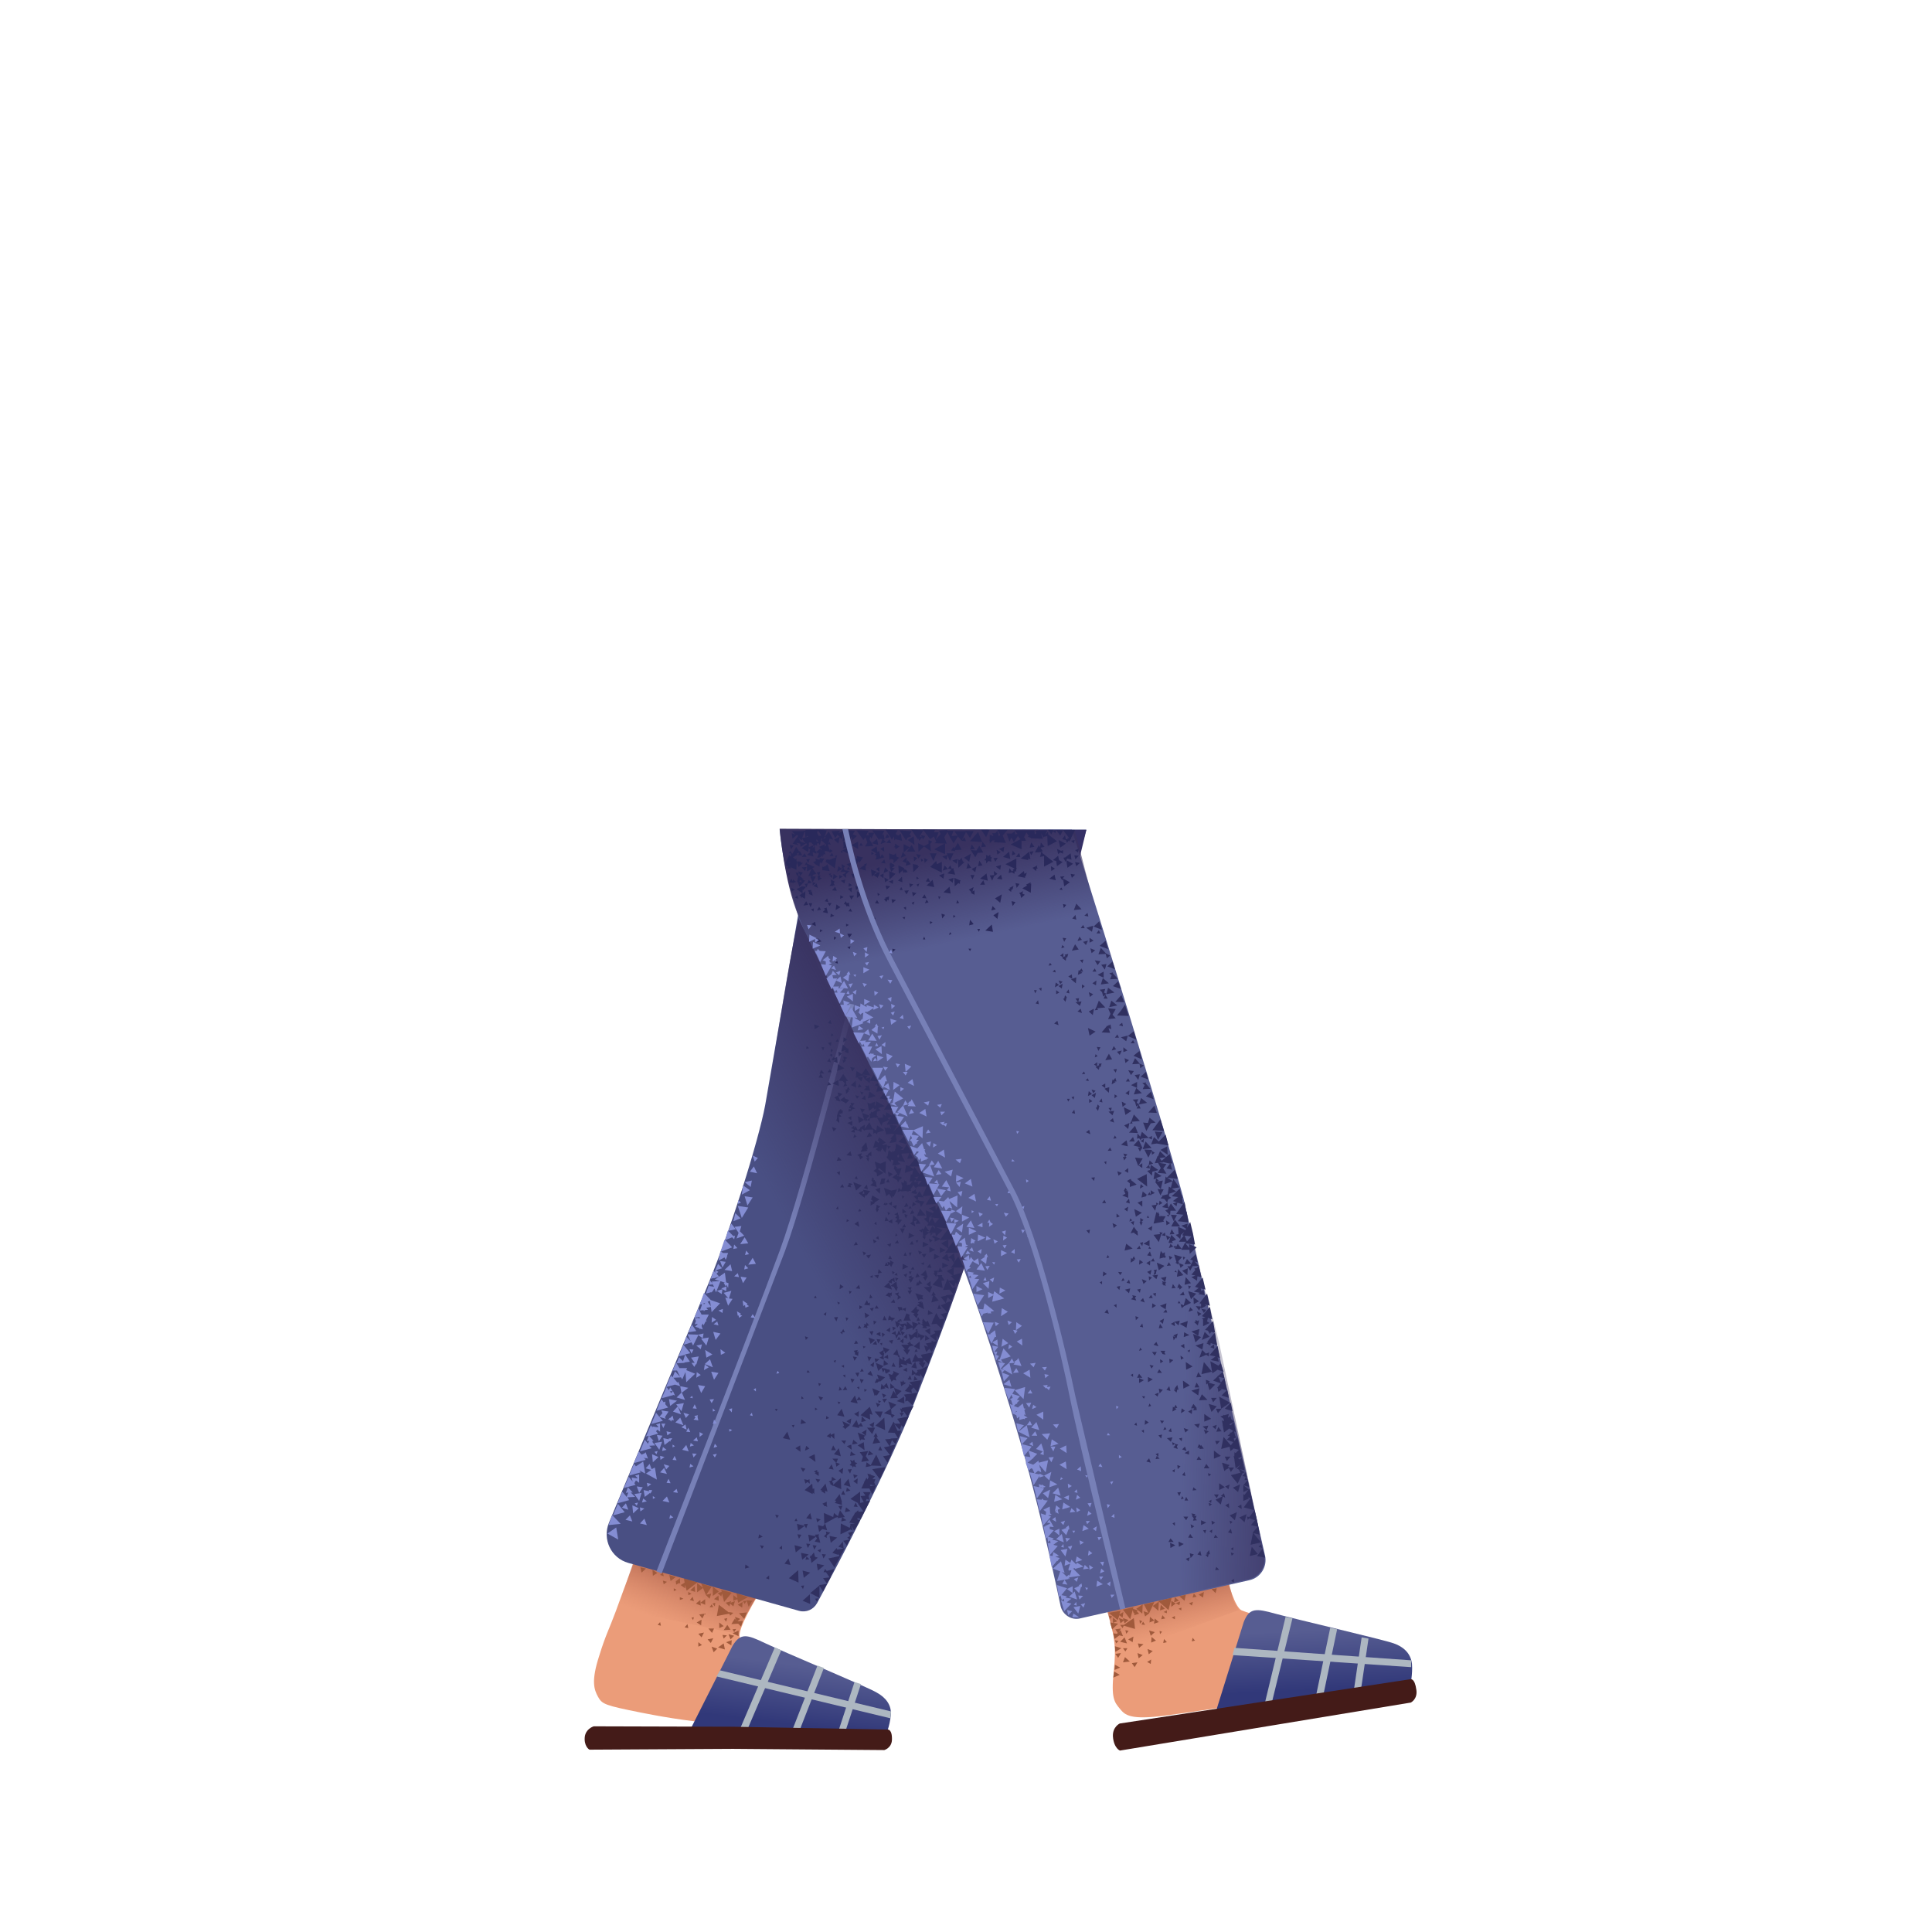 <svg xmlns="http://www.w3.org/2000/svg" viewBox="0 0 480 480" xmlns:v="https://vecta.io/nano"><path d="M270.5 380l5.1 22c1.2 4.8 1.8 6.7 1.1 13.3-.7 6.7.2 7.6 1.5 9.2s2.5 2.9 11.6 1.7 57.7-8.6 57.7-8.6 2.2-4.7-.6-6-34.3-9.8-38.4-11.5c-3.1-1.3-6.7-21.3-6.7-21.3l-31.3 1.2z" fill="#eb9c79"/><linearGradient id="A" gradientUnits="userSpaceOnUse" x1="325.303" y1="400.515" x2="326.199" y2="420.016"><stop offset=".233" stop-color="#575d92"/><stop offset=".995" stop-color="#313879"/></linearGradient><path d="M301.6 426.8L309 403c1.4-3.6 3.1-3.4 7.8-2.1s27.1 6.5 29.5 7.4c2.3.8 4.2 2.4 4.5 5.1.2 2.6-.4 5.2-.4 5.2l-48.8 8.2z" fill="url(#A)"/><g fill="#adb7c1"><path d="M350.6 414.2l-44.4-3 .5-1.8 43.9 3.1v1.7z"/><path d="M319.4 401.7l-5.6 23.3 1.6.4 5.7-23.3-1.7-.4zm11.1 2.7l-4 19.1 1.7.4 4-19.1-1.7-.4zm7.8 2.4l-2.2 14.9 1.7.3 2.2-14.9-1.7-.3z"/></g><path d="M278.2 428.2l72.2-11s1.1-.4 1.5 2.7c.3 2.3-1.4 3.1-1.4 3.1l-72.1 11.9c-.1.2-1.7-.6-1.9-3.5-.1-2.4 1.7-3.2 1.7-3.2z" fill="#441b18"/><linearGradient id="B" gradientUnits="userSpaceOnUse" x1="292.566" y1="406.301" x2="289.127" y2="392.796"><stop offset="0" stop-color="#cc7a5e" stop-opacity="0"/><stop offset="1" stop-color="#aa5f4b"/></linearGradient><path d="M274.6 398.5l1.9 7c.4 1.6.5 5.8.5 5.8l30.8-11.3-1.3-2.2-2-7.6-29.9 8.3z" fill="url(#B)"/><g fill="#a05a3c"><path d="M277.9 407.7l-.9-.2.3.8.6-.6zm11.1.5l.9-.2-.7-.8-.2 1zm-9.4-3.2l.2.9.6-.7-.8-.2zm16.5 2.8l.8-.2-.6-.7-.2.9zm-2.6-7.7v-.7l-.7.3.7.4zm-5.3 5.9l.5-.6-.6-.2.1.8zm-8.1 3.5H279l.6.8.5-.8zm-3.5 7.3l1.6-.7-1.4-.8-.2 1.5zm5-10.2l-1.3.7 1.1.7.2-1.4zm3.8 4.4l1-.8-1.3-.5.3 1.3zm-7.1-3.1l1.7.4-.6-1.5-1.1 1.1zm4.7 1.5l1.1-.9-1.4-.2.3 1.1zm5.2-9.3l1.2-.4-1-1-.2 1.4zm12.8-5.3l1 1 .3-1.2-1.3.2zm-10 4.4l1.1-.8-1.1-.7v1.5zm-14.1 15.7l1.4-.6-1.3-.7-.1 1.3zm1.5-11.6l.8-.7.2.7 1-.8-1.4-.5.1.4-1.1-.4.4 1.3zm-.6 8.6l.7-1.2-1.4.2.7 1zm-.7-1.5l1.5-.9-1.6-.5.1 1.4zm8.9-2.3l1.2-.5-1.1-.9-.1 1.4zm-7.9-6.8l.8.6.2-1.4-1 .6.3-.9-2.9.5 2.2 1.8.4-1.2zm7.3-.4l.1-.1 1.3-2.8-2.6.6 1.1 2.1-1.2-.4.4 1.3.9-.7zm-1.5-2.3l-1.6 1.1 1.5 1.2.1-2.3zm-8.4 2.8l.3.8.5-.6-.8-.2zm13 .9l1-.2-.7-.8-.3 1zm7.8-5.4l1-.2-.7-.8-.3 1zm-6.4 3.2l-.8.4.8.3v-.7zm2 2.2v-.8l-.8.4.8.4zm-10.5-2.3l.3.9.2-.2-.1.6 1.2-.4-.6-.6.3-.2-1.2-.4.1-.4-2.6.6 1.8 2.4.6-2.3zm11.8-2.1l-1.1.4.9.5.2-.9zm-10 5.5l.6-.6-.7-.3.1.9zm.4.2l.9.1-.5-.8-.4.7z"/><path d="M279 413l1.7-.2-1.2-1.1-.5 1.3zm6.9.4l.1-1.1-1 .6.9.5zm1-7.9l-1.4-.4.4 1.3 1-.9zm-5 8.7l.7-1.2-1.4.2.7 1zm4.8-10.8l1.2-.4-1-.9-.2 1.3zm5.2-6.6l-.2 1.3 1.2-.4-1-.9zm7 .1l.2-1.4-1.3.7 1.1.7zm-16 15.1l1-.8-1.3-.5.3 1.3zm-6.4-8.8l1.1-.4-1.1-.9v1.3l-.7-.1.5 1.7 1.5-1.4-1.3-.2zm11.2-5.4l.2.1-1.5 1.1 1.4 1.2.1-2.3 2.4 2.1.8-3.1-3.4.9zm6.6-.1l.3-1.5-1.6.4 1.3 1.1zm2.1.3l-1 .3.7.6.3-.9zm-19.8 7.8l.3 1.4 1.2-.9.9.2-.6-1.5-.5.6.6-1-1.4.2.6.9-.2.2-.9-.1zm9.1-4.1l-.1 1.4 1.2-.5-1.1-.9zm-4 .3l-2.5 1.7h-.9l.6.8.3-.6 2.8.8-.3-2.7z"/></g><path d="M162.5 375.5s-5.2 12.8-9.5 24.8c-1.7 4.6-2.5 5.8-4.1 11-2.1 6.4-1.3 8.5-.3 10.3s1.7 2.1 10.7 3.9c3.6.7 10.7 2.1 19.7 2.8 16.6 1.2 37.8.9 37.8.9s2.9-4.3.3-6.1-29.2-13.5-33-15.9c-2.9-1.8 12.7-23.8 12.7-23.8l-34.3-7.9z" fill="#eb9c79"/><linearGradient id="C" gradientUnits="userSpaceOnUse" x1="198.5" y1="409.1" x2="196.079" y2="428.469"><stop offset=".233" stop-color="#575d92"/><stop offset=".995" stop-color="#313879"/></linearGradient><path d="M170.8 431.1l11.2-22.2c2-3.3 3.6-2.8 8-.7s25.7 11 27.8 12.3c2.2 1.2 3.8 3.1 3.5 5.7-.2 2.6-1.3 5.1-1.3 5.1l-49.2-.2z" fill="url(#C)"/><g fill="#adb7c1"><path d="M221.4 425.2l-.2 1.7-43.2-10.4.9-1.5 42.5 10.2z"/><path d="M192.5 409.3l-9.4 22 1.6.7 9.4-22-1.6-.7zm10.6 4.5L196 432l1.6.6 7.1-18.2-1.6-.6zm9.2 4.1l-4.7 14.3 1.6.5 4.7-14.3-1.6-.5z"/></g><path d="M147.5 428.9h0l34.5.1 38.5.7s1.2-.2 1.1 2.6c-.1 2-1.9 2.5-1.9 2.5l-37.6-.3-35.6.2c-.2 0-1.5-1-1.2-3.3.3-1.8 1.9-2.4 2.2-2.5z" fill="#441b18"/><linearGradient id="D" gradientUnits="userSpaceOnUse" x1="167.934" y1="404.173" x2="173.62" y2="389.83"><stop offset="0" stop-color="#cc7a5e" stop-opacity="0"/><stop offset="1" stop-color="#aa5f4b"/></linearGradient><path d="M157.8 386.9l-2.5 7.2c-.5 1.2-1.7 5.6-1.7 5.6l29.9 6.3 1-3.2 3.3-5.9-30-10z" fill="url(#D)"/><g fill="#a05a3c"><path d="M182.9 404.7l-.9.1.4.7.5-.8zm-12.8-.4l.9.2-.2-1-.7.8zm10.6-2.3l-.8.2.5.7.3-.9zm-17.3 1.7l.8.2-.2-.9-.6.7zm4-8.4l.7-.3-.7-.4v.7zm4.8 7.2l.2-.7-.6.1.4.6zm8.4 3.8l-1.1-.1.3.9.8-.8zm4.9-8.7l.5 1.6.9-1.5-1.4-.1zm-6.8 6.9l1.1-.5-1.1-.9v1.4zm-4.4 2.3l.6-1.2-1.4.3.8.9zm6.4-3.1l-.9 1.3 1.7-.1-.8-1.2zm-3.3.9H176l.9 1.1.5-1.1zm-5.9-9.5l1.2.4-.1-1.4-1.1 1zm-12.1-4.4l1.1-1-1.4-.3.3 1.3zm22.3 18.1l.1-1.3-1.4.5 1.3.8zm-.2-10.6l.2-.4-1.4.4.9.9.2-.7.8.7.4-1.3-1.1.4zm0 9.1l.9-.9-1.4-.4.5 1.3zm-4.1-10l1.2.4-.1-1.3-1.1.9zm6.1 9.2v-1.4l-1.5.7 1.5.7zm-9.2-4.1l-1.2.7 1.1.7.1-1.4zm10.1-3l.1-1.4-1.2.7 1.1.7zm-1-1.2l2.4-1.4-2.8-1 .2 1.3-1-.8v1.4l1-.4.2.9zm-7.9-1.8l.8.8.4-1.3-1.2.3 1.3-2-2.6-.8 1.2 2.9.1.1z"/><path d="M173.2 395.6l1.5-1.1-1.5-1.2v2.3zm5.4-.2l-1.5-1.2v2.3l1.5-1.1zm6.9 2.3l-.9.1.4.7.5-.8zm-13.4-1l-.7.8 1 .3-.3-1.1zm-7.4-6.1l-.7.7.9.3-.2-1zm6.3 4.9v.8l.8-.3-.8-.5zm-2.1 2l.9-.3-.9-.4v.7zm12.2 3l.1.2-2.6-2-.5 2.8 3.1-.6.2.5.8-.7-1.1-.2zm-13.2-7.6h0l.1.8.7-.4.3.1-.1-1.3-.9.7h-.1v.1zm9.8 5.3l-.7.2.6.7.1-.9zm-1.4 1.1h.9l-.4-.7-.5.7zm2.1 10l1.7.5-.3-1.5-1.4 1zm-4.9-.2l.9-.4-.9-.7v1.1zm1-7l.6-1.2-1.4.2.8 1zm3.8-6.3l.9.8.2-.7.5 2.1 1.9-2.3-2.6-.7.1.5-1 .3zm-1 14.7l.9-.9-1.4-.5.5 1.4zm-3.3-13l-1.1.9 1.2.5-.1-1.4zm-11.8-6l1.1-.7-1.2-.8.1 1.5zm13.6 15.8l.8.9.6-1.2-1.4.3zm9.1-5.1l.7-1.6-2 .2 1.3 1.4zm-1 0l-1.3-.5.4 1.1-.4-.7-.9 1.4 1.7-.1.7.7.5-1.4-1.4.1.7-.6zm-13.3-7l2.7-2.1-3.4-1 .2 1.1-1 .6 1.1.8v-.9l.4 1.5zm-4.3-3.9l.3 1.5 1.3-1-1.6-.5zm-1.4 2.3l.8-.6-1-.3.2.9z"/><path d="M175.2 397.3l-1.2.9 1.2.5v-1.4z"/></g><path d="M219.6 206.1l-17.9 1.6-11.6 66.9c-1.6 8.6-8.7 31.7-15.3 47.2l-23.5 56.5c-1.7 4.1.5 8.8 4.8 10l42.4 11.9c1.8.5 3.6-.3 4.5-1.9 4.5-8.3 17.8-33.4 24.2-49.9 9.5-24.4 12.6-33.4 15.3-43.6l27.4-98.7h-50.3z" fill="#494f83"/><path d="M253.9 208.6l12 14.1 4-16.5H254l-.1 2.4z" fill="#353066"/><path d="M314.3 386.5L294 297.6c-5.6-20.4-20.1-67.3-27.7-91.5h-72.6c1 9.6 3.9 23.9 13.2 41.3 17.6 32.8 25 48.3 30.3 61.8 4.8 12.2 14.6 41.6 19.4 60.3 3.3 12.7 5.7 23.8 6.9 29.5.5 2.2 2.7 3.6 4.8 3.1l42.1-9.5c2.8-.6 4.5-3.4 3.9-6.1z" fill="#575d92"/><path d="M164.4 390.9l-1.3-.5c.2-.6 22.5-57.7 30.7-79.9 5.7-15.5 17-60.8 17.1-61.2l1.3.3c-.1.4-11.4 45.7-17.2 61.3l-30.6 80z" fill="#7780b7"/><linearGradient id="E" gradientUnits="userSpaceOnUse" x1="188.511" y1="305.199" x2="231.524" y2="282.353"><stop offset=".139" stop-color="#38315f" stop-opacity="0"/><stop offset=".995" stop-color="#38315f"/></linearGradient><path d="M240 313.8l-41.6-85.6c-3.4 15.2-6 35.6-8.8 49.7-.5 2.3-4.7 16.6-5.3 18.3 1.1.6 8.4 4.4 16.9 19.4 9.3 16.4 21.1 43.4 21.1 43.4 6.6-15.2 11.1-26.4 17.7-45.2z" fill="url(#E)"/><linearGradient id="F" gradientUnits="userSpaceOnUse" x1="237.736" y1="237.818" x2="232.244" y2="211.539"><stop offset=".139" stop-color="#38315f" stop-opacity="0"/><stop offset=".995" stop-color="#38315f"/></linearGradient><path d="M243.7 238.6c15.2-2.1 32.1-.7 32.1-.7s-3.2-10.3-5.1-17.5l-3.7-14.2-73.3-.3s1.2 13.4 4.6 21.5c2.3 5.4 3.6 10.2 6.2 14.6 2.3 3.9 3.7 7.5 3.7 7.5s17-8.4 35.5-10.9z" fill="url(#F)"/><linearGradient id="G" gradientUnits="userSpaceOnUse" x1="288.896" y1="332.841" x2="327.226" y2="333.544"><stop offset=".139" stop-color="#38315f" stop-opacity="0"/><stop offset=".995" stop-color="#38315f"/></linearGradient><path d="M310.2 392.4a5.15 5.15 0 0 0 3.9-6.1l-10.9-51.2c-1.4-6.7-5.1-18.7-6.6-27.4-1.8-10.7-11.8-40.6-11.8-40.6s-5.4 16.4-7.2 30.6 5.5 100.7 5.5 100.7l27.1-6z" fill="url(#G)"/><g fill="#303060"><path d="M288.9 329.9l-.7-1-.3 1.1 1-.1zm.7-4.6l.2-1.5-1.6.6 1.4.9zm8.4 19.6l-2 .6 1.7 1.2.3-1.8zm.7-9.6l-.7 2 1.7-.7.6.4.1-1-.8.3-.9-.9.3-1.7-2 .6 1.7 1zm.6-4.4l-.7 2 1.9-.8-1.2-1.2zm-5.2-6.6l-.8-.3.3 1 .6-.5 1.7-.8-1.3-1.2-.5 1.8zm-3.1-17.5l-.7 2 .2-.1-.1.1h1l-.2-.4 1-.4-1.2-1.2zm6.7 25.1l.3-1.7-2 .6 1.7 1.1z"/><path d="M299.2 351.3v1.9l1.7-.7-1.7-1.2zm2.4 9.1v2l1.7-.7-1.7-1.3zm-7.7-17.4l.1 2 1.6-.8-1.7-1.2zm-11.5-48.7l-1.4-1.1v-.3l-.2.1-.1-.1v.1l-.7.4.7.6v.9l1.7-.6zm12.2 44.1l.1 1.9 1.6-.8-1.7-1.1zm9.7 31.1l-1.4-1v1.7l1.4-.7zm4.6-.5v1.7l1.3-.6-1 1.3-.3-.2v1.7l1.4-.6-.3-.3.7.2-1.7 2.3 2.6.7-1.1-5.3-.2.2-1.4-1.1zm-12.4-46.7l.1 1.7 1.3-.7-1.4-1zm-7.9-15.4l1 .2-.2-.9-.8.7zm6.5 21.3l-2 .7 1.7 1 .3-1.7zm-12.2-.9l-.8-.3.1 1 .7-.7zm14.8-.3l.8-.6-1.1-.6.3 1.2zm-4.6-5.2h1.2l-.3-.9-.9.9zm4.9 22.9l-.7-1.2-.5 1.2h1.2zm4.7 9.8l-.5 1.2 1.3-.1-.8-1.1zm-5-13.6l-.5 1.3 1.3-.1-.8-1.2z"/><path d="M290.5 337.6l.1 1.1.9-.8-1-.3zm10.1 5.6l-1-.4.1 1.2.3-.3.5 1.7 1.4-1.4-1.6-.5.3-.3zm.8 5.2l.9-1.1h-1.4l.5 1.1zm1.2 2.7l.9-1.1h-1.4l.5 1.1zm3.6-.5l-.4-2.1-1.5 1.5 1.9.6zm-5.2.2l1.3-1.4-2-.6.7 2zm-4.6-19.4l.6 2.1 1.4-1.3-2-.8zm-.5-8.6l1.3-1.4-2-.6.7 2zm-3.6-9.2l-.3.1.8.5.1-.8-.3.1 1.1-1.2-2-.6.6 1.9zm3.1 46.8l-1.1.6 1.1.4v-1zm9 11.7l-.3-1.1-.8.7.4.1-1.7.8 1.3 1.2.5-2 .6.3zm-1.3-14.1h-1.2l.4.9.8-.9zm6.4 8.9l-.3.8h.8l-1.1 1.3 1.4.4-.3-1.7-.4-.7h.2l-.3-1.3-.8 1 .8.2zM291.6 333l.5-.7.2.2.3-1.2-1.1.5.5.4-.6-.2.2 1zm4.1 2.3l-.7.3.5.4.2-.7zm.2-15.7l-.7-.2.2.9.5-.7zm-3 3.6l-.3.6h.7l-.4-.6zm5.8-.3l-.7.9.4.1v.7l-1.3-.1.8 1.1.5-.9v.4l1.3-.7-.4-.3 1.3.3-.7-3-1.2 1.5zM294 313l.5-.6-.6-.2.1.8zm-2.2 3l.6.1-.3-.5-.3.4zm-10 38l.7.2-.2-.8-.5.6zm1.9-7.1l.5.6.3-.6h-.8zm17.5 7.5l.8.7.3-1.1-1.1.4zm1.3-9.7l.2 1.1.9-.6-1.1-.5zm2.8 28.8l-.9.5 1 .7-.1-1.2zm3.1.3l-.9.5 1 .6-.1-1.1zm-9.8-27.4l-.7 1.5 2.1-.1-1.4-1.4zm-.8 15.4l-.5.9h1.2l-.7-.9zm1.3-1.9l-.7-.9-.1.2-.4-.4-.4.9h.6l-.1.3 1.1-.1zm7.7 17.8l.5-2-1.8.8 1.3 1.2zm1.1-.7l1.3 1.2.5-2-1.8.8zm-.3-6.3l.5-1.9-1.8.8 1.3 1.1zm-12.3-44.8l1.1-.4-.7-.7-.4 1.1zm-1 9.1l-.1-1.1-.9.5 1 .6zm-.1-4l-.1 1.2 1.4-.5-1.3-.7zm6.5 3.7l1 .4-.1-1.1-.9.7zm-1-9.3l-1.2-.2.6 1 .6-.8zm-6.8-5.5l.2.5.7-.7-.3-.1-.6-.7-.1.4h-.1v.1l-.2.6.4-.1zm-2.3-13.2l1.2-.1-.7-1.2-.5 1.3zm-7.3-4.1v1h-.2l.4.9.4-.9h-.4l.6-.5-.8-.5zm7.8 17.5l1-.1-.7-1-.3 1.1zm-4.9-2.7l-.8-.3.1 1 .7-.7zm27.4 67.2l-.3-.9-.6.6.9.3zm-22.5-87.4l1.6.2-1.3 1 1 .3-1 .3.9.7.2-.9 1.4.4-.2-1.6h.1l-.2-.8-.1.1-.4-1.6-2 1.9z"/><path d="M292.2 301.6l1.8.2-1.4 1.6 2.7.3-.5-2.7h-.1l-.4-2.4-2.1 3zm2.7 3.4l.2-1-1.6.5 1.2.8-.2.3-1.8-.8.1 1.8-.7.2 1.2 1.1-.4.6h1.8l-.3.3-.9 1.7h2l.1 1 1.7-1.6-1.9-.8.1 1-1-1.2 2.4.3-.5-2.7-.7-2.9-.8 1.4zm-1.5 1.8l.8-.7-.5.8.4.1-.9 1.1.2-1.3zm1.5 1.6l-.6-1.4 1.7.2-1.1 1.2zm3.6 33l2.6-.6-2-2.4-.6 3zm-4.2-22.2l1.6-.4-1.3-1.5-.3 1.9zm-1.9-2l1.6-.4-1.3-1.5-.3 1.9zm5.4 2.8l-1.2.9 1.5.3-.4.3 1.6.3-.3-1.4-.5.4-.2-.7 1.2.3-.7-3-1.9 2.3.9.3zm3.4 7.8l-.6-3.1-2 2.3.9.3-.9.3.3.2v1.7l1.6-.8-.6-.4.2-.9 1.1.4zm-1.8 2.6l.7.2.5.8.3-.5.9.2-1.9 2.3.3.1-.5.2 1 .6.1-.6 1.6.5-1-6-2 2.2zm2.6 6.6l-1.2.9 2 .4-.3-1.1.6.2-.6-3-2 2.3 1.5.3zm-1.3 1.2l.5 3 1.3-.9 1.4.5-1.5 1.2h.1l-1.1 1 1.9.7-.9 1.1 2.4.6-1.3 1.3 1.8.6-.4-2.1h-.1l-.6-2.8-.9 1.1-.5-1.4 1.4.3-.4-1.6h.2l-.7-2.1-.6.6-2-1.1zm2.7 11.8l2.2-1.5-2.7-1.5.5 3zm2.5 2.6l-.2-.8-.5.4-.1-.1.2-.8-1.1.3-.3-.1v.2l-.7.2.8.6.1.6-.5-.2.2 1.2-.1.1h.1l.3 1.7 1.3-1 1 .6-.6.5-.2-.2v.4l-.6.5.6.1v.1l-.8.8 1.6.6-.6.8-1.8-2.1-.6 3 2.2-.6-.1.2 2.3.6-.8.8-.3-.2v.6l-.1.2h.1v.2l-.2-.1.2.9v.2l.3 2 1.2-.9-.9 1 .5.2.4.8-2.4.6 1.7 2.1 1.2-2.6.6-.2-1.3-.8 1.2.3-.4-1.9.1-.1-.1-.1-.3-1-.5.4-.4-.3.7-.3.2.1-.4-1.9-.7-3.1-.7.9-.2-.6.7-.3-.3-.3-.3-1.2.4.2-.5-2.5-.7.8-.4-.2.5-.3h.2v-.1l.5-.3-.7-.6zm7.8 32.2l-1.4 1.8 2 .4-.6-2.2zm-2.7-.5l-.5 2.3 2-.5-1.5-1.8zm-14-56.4l.1.4-.4.2.9.8.2-.8.1-.1h-.1l.1-.4-.4.2-.5-.3zm-7.3-2.6l-.7.8h1l-.3-.8zm-9.9-66.6l.4-1.4-1.7.4 1.3 1zm5.5 51.5l.7.1-.4-.6-.3.5zm6.2-.5l-.7-.7-.4 1.1 1.1-.4.5.5-.1.1h1.7l-1-1.3-.6 1.2.2-.7-.7.2zm-6-7.1l-.3-.6-.3.5.6.1zm-4.5-35.5l.7-1-1.4-.2.7 1.2zm-4.8-6.1l1.1-.3-.6-.8-.5 1.1zm8.6 7.9l-1 .2.6.5-.5 1 1.9-.1-1.2-1.4.2-.2zm-7.9 3v1l.7-.6-.7-.4zm4.8 34.4l1 .7-.1-1.2-.1.1-.8-1.1-.8 1.6 1-.2-.2.1zm4.4 9.2l-1.1.5.8.7.3-1.2zm4.3-3.5l.2 1 .7-.6-.9-.4zm-7.3-2.5l-.7.8h1l-.3-.8zm1.9-14.7l-.1-3.1-2.4 1.2 2.5 1.9zm.6-6.5l-.2 1.2-.7.6 1 .2-.2-.9 1-.3-.9-.8zm.6-5.2v-.9l-.9.5.9.4zm-6.9 5.2l.6-.8-.3-.1.5-.6-1-.2.4.9-.5-.1.3.9zm2.2-5.8l-1 1.1h1.4l-.4-1.1zm-1.6.8l-1.4 1.1 1.7.4-.3-1.5zm4.3-.4l-.8.6.7.4.1-1zm3-3.3l-.9 1.2 2.9.2-.9-2.9-1.1 1.5zm-3.4 5.5l-.9-1.9-1.3 1.4 1.6.4v.1h-.5l.5 1 .7-1.1-.1.1zm5.9 18.1l.1 1.2.9-.5-1-.7zm-11.5-1l-.8-.7v1l.8-.3zm3.8-22.5l-1.5 1.7 2.2.1-.7-1.8z"/><path d="M286.9 281.1l.8 2.1 1.1-1.9-1.9-.2zm3.1 3.7l-1.7.9 1.8 1.2-.1-2.1zm-3.3-2.3l-.7 1.8 1.4-.2 2.9.5-.7-2.7-1.7 1.7-1.2-1.1zm1.4 5.2l1.6-.2-1.5-1.5-.5 1.3-.1-.1-.7 1.8.8-.1.7 1.3-.8 1.2 2.2.2-.8-1.3.8-1.1-1.9-.3 1.1-.1-.1-.1 1.8.4-.9 1.2 1.4.3-.4-1.6.5.1-.7-2.4-2 1.7-.5-.7zm-4.4-6.5l-.4 1.2-.7-.8-.1 1.3.5-.1.2.2.2.3.2-.4 1.8-.2-1.7-1.5zm.2 4.3l2.2-.3-1.5-1.6-.7 1.9zm-1.1 4.2l1.1-1.9-1.9-.2.8 2.1zm3.8-16.6l-.6-1.9-1.3 1.2 1.9.7zm-1.3-4.9l-.6-1.9-1.3 1.2 1.9.7zm-2.1-3.9l-1.2-1.4-.7 1.5 1.8-.1.2 1.1.9-.7-1-.4zm8.4 39.1l.8-1.5-1.5-.1.7 1.6zm-4.7-12.3l-.3 1.9.6-.2-.1.9h-.1v.1h.1l1.3 1.7-.8-.1.7 1.6.8-1.5-.7-.1.5-2.1-1.5.3.5-.3-.7-.6 1.4-.5-1.7-1.1zm-1-1.7l-.2 1.3-.7.2 1.2 1.2.1-1 1.5-.4-1.9-1.3zm3.7 2.9l-.3 1.9 2-.7-.4 1.6-.5-.3-.3 1.9 2.1-.7-1.1-.7 1.9-.3-1.5-2.1-.1.6-1.4-.9 2.6.3-.7-2.3-2 2-.3-.3zm5.3 20.5l-.6 1.3 1.7-.1-1.1-1.2zm.1 4l.1-1.7-1.4.6 1.3 1.1z"/><path d="M291.9 303l-.9 1.7h2.2l-1.3-1.7zm5.2 8.6l-1.4 1.3.7.3-.7 1.4h-.7l.7 1.1.6-1.1h-.5l2-.1-.6.7.1-.2-.6.2.3.3-1 1.2 1 .2-1 .4 1.4.9.1-1.1 1 .2-.7-3-.1.1-.9-1 .7.2-.4-2zm7.7 51.4l.9-1.1h-1.4l.5 1.1zm1.8 1.6h-1.2l-.3-.2.4-.4-1.9-.6.6 2.1.5-.5v.1l.6-.4.5 1 .8-1.1zm-6.9-.9l-.6 1.1h1.4l-.8-1.1zm5.5 6.3l.3-1.2-1.1.5.8.7zm.3-10.6l.2 1.1.8-.6-1-.5zm6.3 18.3l-1 1.2 1.7.4-1.3 1.5h.1l-.6 3 2.6-.6-1.9-2.3 1.6.4-.8-4-.5-2.1-1.3 1.7-.6-.1.2.8.4-.4 1.4.5zm-23.2-80.6l.2.2-.5.4 1 .2.7.9-1.3 1.1 1.6.3-.2.3-.6.2 1 1-.6.2.4.4.2-.6.2.2.1-1.1h1.4l-1.3-1.8-.6 1.1-.3-1.4.2-.7.8-.4-.6-.4.1-.6-1.9.5zm-5.8-28.8l.4-1.4-1.3.2.9 1.2zm4.2 32.5l.3-1.2.5-.6-.6-.2.1.5-1.2.2.9 1.3zm-3.1-4.8l-.3 1.5h.1l1.1-.3-.1-.2.3-.1-1.1-.9zm-.5-1.8l-.2 1.1.9-.5-.7-.6zm4.7 4.1l-.2 1.1.9-.5-.7-.6zm-3.8-12.7l1 2 .8-1.6.1.9.7-.5-.8-.5.1-.2-1.9-.1zm-3.2-7.1h0l-.4.7.7-.1-.2-.4 2-.2-1.5-1.6-.6 1.6zm-2.4-17.5l-1.2.3.7.8.5-1.1zm-8.1 12v1l.8-.4-.8-.6zm-.3-5.1l-.6.5.8.2-.2-.7zm-4.9 5.8l.4-.7h-.7l.3.7zm14.9 16.5l-.9.7.9.5v-1.2zm3.4 11.1l-1.9-.9.4 1.9 1.5-1zm1.9-23.6l-.4 1.3-1.2-.1.8 2.1 1.1-1.9 1.2-.2-1.5-1.2zm-5.3 18.3l-.3.2.2-.4h-.7l.5-.1-.4-.6-.4.8h.1l.3.7-.8.4 1.5.6V296z"/><path d="M276.8 268.6l.6.1-.3-.9-.5.6-.2-.2-.2 1.2 1-.6-.4-.2zm-.3 9.2l-.8.7 1.1.4-.3-1.1zm-4.3-6.8l-1-.3.4.9.6-.6zm-3.4-4.1l.8-.1-.3-.6-.5.7zm-1.9 5.5l-.7.2.5.6.2-.8zm14.6-14l-.6.8h1l-.4-.8zm-4 7.2l-.9.1.6.8.3-.9zm2.1-1.5l.9-.7-1.1-.5.2 1.2zm-2.6-6.3h1l-.4-.8-.6.8zm-1.5 4l-.9 1.6 1.7-.2-.8-1.4zm8.2 1.4l-.6-2.1-1.5 1.2 2.1.9zm-1.4-4.9l-.6-2.1-1.5 1.2 2.1.9zm1.5 41.5v-1.5l-1.2.5 1.2 1zm-3.7 1.2l.2-1.2-1 .6.8.6zm-6.4-28.1l-.6.8.8.2-.2-1zm7.1 29.8l-.2.8.7-.3-.5-.5z"/><path d="M285.1 296.9h1l-.1-.1.9-.4-1-.7v1.1l-.3-.6-.5.7zm-3.5 7.5l.2-1-.9.2.7.8zm-1.1-6.6l-.8.9 1 .3-.2-1.2zm-8.5-35.1l.7-.3-.5-.5-.2.8zm7.1-2.5v1.2l1-.4-1-.8zm-1.1-5.5l1 .3-.2-.9-.8.6zm-4.6 5.5l-.9-.1.4 1 .5-.9zm15.9 54.3l-1.9-.8.5 1.9 1.4-1.1zm-9.5-5.5l-.4 1.7 2-.5-1.6-1.2zm5.8-.9l-1.5.9 1.5.6v-1.5zm-2.5 4.9l-.1 1.2 1-.6-.9-.6zm.9 9.5l-.7.7 1.1.4-.4-1.1zm-7-40.4l-.4.8.8-.1-.4-.7zm-2.2 7.2l.1-.8-.6.2.5.6zm3 26.7l.5.8.5-.7-1-.1zm-2.9-3.4l.7-.2-.4-.6-.3.8z"/><path d="M273.8 319.1v-.8l-.6.3.6.5zm16.2-11l.8-.7-1.1-.5.3 1.2zm-2.5-6.7l-.2-.3-.7 2.9 2.6-.5-.2-.3.6-1-1.4-.1.1.2-.2-.1-.2-.3h.2l-.4-.8-.2.3zm.9 1.2l.3.6-.3-.6zm-5.2 6.2l.6.8.2-1-.8.2zm-2.9-40.9l-.6.8h1l-.4-.8zm4.9 37.3l.9.6.2-1.2-1.1.6zm2.7 3.4l.6-1.9.4-.4-.8-.2.1.5-1.6.2 1.3 1.8zm1.5 2.5l-.5.3-.5-.6-.2.9-.1 1 1.1-.3.3.2v-.3l.2-.1-.3-.3v-.8z"/><path d="M285.8 313.2l-1 .6.9.6.1-1.2zm-5 5.7l-.3-1-.6.8.9.2zm12.5-3.9l.8-.7-1.2-.5.4 1.2zm-6.7.6l.4.6-.2-.2-.2.8.7-.4-.1-.1.2-.9-.8.2zm-.9-4.7l-.7 1 1.1.2-.4-1.2zm-6.1-33.9l1.5-1-1.9-.9.4 1.9zm3.4-2.7l-.6-.3.4-.9-1.4.1.6.6.3 1.1.5-.4-.4.9h1l-.5-1 .1-.1v.1l2-.4-1.5-1.2-.5 1.5zm-.5-4v-1.5l-1.5.8 1.5.7zm-6.1 6.8l.4-1.1-.8.1.2-.9-.8.1.6.8-.6.1 1 .9zm-5.1-5.3l-.8-.7-.2 1.2 1-.5zm-1.5 9.5l1.1.5-.3-1.1-.8.6zm7.8 9.7l.3 1.1.8-.7-1.1-.4zm-2.4-5.1h1l-.4-.8-.6.8zm-3.4 7.5l.2-.9-.9.1.7.8zm4.6 10.5l.3 1.2.8-.7-1.1-.5zm-2-5.8l-.6.8h1l-.4-.8z"/><path d="M270.6 306.5l.2-1-.9.2.7.8zm2.6-41.6l.2.3.3-1-.8.1.2.3-.5.3v-1l-.8.6.7.4-.3.2.8.7.2-.9zm14.2 11.6l-.6-1.8-1.5 1.7 2.1.1zm-11.8-6.4l-1 .3v-1.2l-.9.5 1 .7-.3.1 1.1 1 .1-1.4zm-3.3 1.4l-1.1.6.8.7.3-1.3zm-6 5l.8.2-.2-1-.6.8zm6.9-1.6l-.5-.5-.2.8h-.3l.6.8.3-1-.3.1.4-.2zm5.7.1l.9-.7-1.1-.6.2 1.3zm10.3 52.6l-1.1.6.8.7.3-1.3zm-3.2-5.9l-.6.8h1l-.4-.8zm1.7-5l-1.4.2 1 .9.4-1.1zm-6.7-4.2l-.1 1.2 1-.6-.4-.2h.6l-.4-.8-.4.7-.3-.3zm1.3 10.6l-.3-.7.3-.4-1-.2.2.5-.5.5 1.3.3zm-.6-51.2l2-.3-1.4-1.3-.6 1.6zm10.1 56.5h0l-.9.5 1 .6-.1-1.1 1 .9.3-1.2-1.3.3zm-4.6-4l-.9-.6-.1 1.2 1-.6zm.1 9l-.7.7 1.2.4-.5-1.1zm-8.7-15.1l.8-.2-.4-.6-.4.8zm-1.2 6.6v-.9l-.7.3.7.6zm8.7 15.1l.5-.7-1-.2.5.9zm-2.8-5.2l-.3.8.7-.2-.4-.6zm-1.8 7.3v-.8l-.6.3.6.5zm8.9-28.5l-.5.9 1-.1-.5-.8zm-3.2 7.6l-.8.2.7.7.1-.9zm2.3-2.6v-.2l.3-1.2-1.4.3 1 .9-.1.1-.6-.2.2.5-.3.1.4.3.1.2.1-.1.4.2-.1-.6.3-.3h-.3zm-3-6l-.6.8h1l-.4-.8zm-3.3 8.6l.2-1-.9.2.7.8zm.6 7.6l-.6.8.8.2-.2-1zm-4.3-8.4l1 .9.3-1.2-1.3.3zm-5.4-4.5l-.1 1.2 1-.6-.9-.6zm.3 10.2l1.1.3-.4-1.1-.7.8zm9.3-8.3l.4 1.2.8-.7-1.2-.5zm-5.6 2.7l.2-1-.9.2.7.8zm15.2 43.8l-.8-.3.1 1 .7-.7zm6.9-10.1l-1.4.2 1 .9.4-1.1zm-6.8-3.1l1-.6-.8-.6-.2 1.2z"/><path d="M294.4 359.4l-.7.7 1.1.4-.4-1.1zm-6.2-6.5l.5.8.5-.7-1-.1zm-2.9-3.4l.7-.2-.4-.6-.3.8zm-1.1 6.5v-.8l-.6.3.6.5zm12-5.9l-1 .6.9.6.1-1.2zm-5.3 4.7l-.6.8.8.2-.2-1zm7.2-1.1l-1.4.2 1 .9.4-1.1zm-6.2-3.9h.6l-.4-.8-.4.7-.3-.2-.1 1.2 1-.6-.4-.3zm.5 9.5l.3-.4-.9-.2.1-.1-.7-.3.2.8.4-.4.2.4-.5.5 1.1.4-.2-.7zm-3.4-4l.8-.2-.4-.6-.4.8zm-1.2 5.7l-.7.3.7.6v-.9zm6.3 11.3l-.4-.6-.3.8.7-.2zm-2.2 5.9l-.6.3.6.6v-.9zm8.4-22.6l-1.2-.4.4 1.1.8-.7zm-3.9-5.2l1-.1-.2-.4h.2l-.9-1.1-.6 1.1h.8l-.3.5zm-2.7 6.8l-.8.2.7.7.1-.9zm.8 9.5l-.2-1-.6.8.8.2zm-3.2-9.6l-1.4.2 1 .9.4-1.1zm-6.8-4.3l-.1 1.2 1-.6-.9-.6zm.3 10.3l1.1.3-.4-1.1-.7.8zm9.7-7.2l.8-.7-1.2-.4.4 1.1zm-6 1.5l.2-1-.9.2.7.8zm6.2 14.5l-.4.9h.9l-.5-.9zm-3.9 12.7l1.2-.7-1.3-.6.1 1.3zm6.7 1.6l1 .3-.3-1.2-.7.9zm-2.3-9.4H294l.7.9.5-.9zm6.7 4.5l-.3.8 1-.1-.7-.7zm4.5 3.1l-.6.4.6.4v-.8zm-.9-6.6l.2.8.5-.5-.7-.3zm-9.7 9.3l.8-.9-1-.3.2 1.2zm3.1-6.9l.5.8.3-.9-.8.1zm-6 4.1l1.2-.7-1.3-.6.1 1.3zm7.5.8l-.7.9.4.1-.6.2.6.6.2-.8.3.1-.2-1.1zm-3.1-8.5h-.6l.3-.4-1-.2.3.6h-.2l.5.6-.2.6 1-.1-.4-.4.3-.7zm3.8 4.3l.1-.9-.7.4.6.5zm0-7.2l-.8-.3.2.8.6-.5zm-4.6-4.2l-.2.8 1-.1-.8-.7zm4.5 3.1l-.7.4.6.4.1-.8zm-.1-6.3l-.8-.3.2.8.6-.5zm1 23.8l1-.1-.7-.7-.3.8zm4.6 3.1l.1-.9-.7.4.6.5zm.1-7.2l-.8-.3.2.8.6-.5zm-19.5-23.5l1-.1-.7-.7-.3.8zm4.1 2.9l.6.4.1-.8-.7.4zm-.4 16.8l-.5.9h1.3l-.8-.9zm4.5 5.7l.3-1-1 .4.7.6zm.7-8.2l.7-.5-.9-.5.2 1zm-2.6-9l-.9.1.5.9.4-1zm6.3 7.6l-1.3-.6v1.2l1.3-.6zm6.1 1.5l-.7.9 1 .3-.3-1.2zm-3-8.5h-1.2l.7.9.5-.9zm-7.1 9.8l-.5.9 1.2.1-.7-1zm6.2-2.8l-.9-.5.1 1 .8-.5zM283 342.4v1.2l1.2-.7-1.2-.5zm7.5 2l-.7.9 1 .3-.3-1.2zm-3.1-8.5h-1.2l.7.9.5-.9zm1.5 9.4l-1-.3.2 1.2.8-.9zm-3.7-1.9l1.2-.7-1.2-.6v1.3zm4-6.9h.4l-.3-.4.2-.5h-1.2l.5.7-.1.1h.2l.3.1zm-6.2 4.8l-.5 1h1.3l-.8-1zm4.9 4.7l-1 .4.7.6.3-1zm.3-8.3l.1 1 .7-.5-.8-.5zm-.2 2.5l-.5.9h1.2l-.7-.9zm4.3 5.8l.2-.8.3.1-.3-1.2-.7.9.4.1-.6.2.7.7zm1.8-8.6l-.8-.6.1 1 .7-.4zm-13.6-65.3l.1-1.2-1 .7.9.5zm2.4 17.5l.9.6V289l-.9.6zm-2.3-10.6l-1.3.6 1 .9.3-1.5zm-9.3-47.5l.3-1.5-1.7.5 1.4 1zm1.4 8.3l.7-1-1.4-.2.7 1.2zm-5-6l1.1-.3-.6-.8-.5 1.1zm8.8 7.8l-.9.2.6.5-.4 1 1.9-.1-1.2-1.4v-.2zm-7 3.4l-.7-.4v1l.7-.6zm9 6.1l-1 1.2 2.9.1-.9-2.8-1 1.5zm-3.1 4.3l.1.1h.1l.5.2-.2-1.2-.3.3v-.2l-.4.3-.1-.1-1.4 1.7 2.1.1-.4-1.2zm1.8-4.7l-1.9-.2.6 1.4-.6 1.3 1.9-.2-.8-.9.8-1.4zm1.3-5l-.7-1.9-1.3 1.2 2 .7zm-1.5-4.9l-.6-1.9-1.3 1.2 1.9.7zm-2.2-3.9l-1.3-1.4-.6 1.6 1.8-.1.3 1.1.8-.7-1-.5zm-7.4-12.4l-.6 1.6 1.9-.2-1.3-1.4zm7.1 16.4l.4-1.4-1.3.2.9 1.2zm-1.5 7.7l-.6 1.6-.4.8.8-.1-.2-.4 2-.2-1.6-1.7zm-2.7-14.9l-1.2.3.7.8.5-1.1zm-7.9 13.3l.8-.4-.8-.6v1zm-.3-6.1l-.6.5.8.2-.2-.7zm-5.2 5.1l.3.8.4-.8h-.7zm19.2 2.6l-.5 1.6 2-.4-1.5-1.2zm-7.2-6.9l-.4-.3h.6l-.4-.8-.5.6-.2-.2-.2 1.2 1.1-.5zm-.4 8.9l-.8.7 1.1.4-.3-1.1zm-4.5-6.7l-1-.3.4.9.6-.6zm-3.5-4l.8-.1-.4-.6-.4.7zm-1.8 6.3l.1-.8-.7.2.6.6zm14.3-15.1l-.6.8h1l-.4-.8zm-3.8 7.3l-.9.1.6.8.3-.9zm2-1.6l.9-.7-1.2-.5.3 1.2zm-1.7-6.2l-.4-.8-.6.8h1zm-2.4 4l-.8 1.6 1.7-.3-.9-1.3zm8.2 1.2l-.6-2.1-1.5 1.3 2.1.8zm-2.2-6.9l-1.4 1.3 2.1.8-.7-2.1zm-7.4 17.9l-.2-1-.6.8.8.2zm-1.8-12l-.2.8.8-.3-.6-.5zm6.8-.6l1-.5-1-.7v1.2zm-.5-7.4l-.8.7 1 .2-.2-.9zm-5.3 6.3l-.9-.1.4 1 .5-.9zm7.1 7.5l-.6.8h1l-.4-.8zm-1.3 16.7l1.5-1-1.9-.9.4 1.9zm4.2-10.4l-.6-.3.3-.9-1.4.2.6.6.3 1.1.5-.4-.4.9h1l-.6-1 .3-.2v.1l2-.4-1.6-1.2-.4 1.5zm-.7-4v-1.5l-1.5.8 1.5.7zm-5.9 7l.4-1.1-.8.1.2-.9-.9.1.6.8-.6.1 1.1.9zm-5.2-5.2l-.8-.6-.2 1.2 1-.6zm-1.2 9.6l1.1.4-.3-1.1-.8.7zm2-16.3l.9.7.1-1 .2.3.3-1-.9.2.2.3-.5.3v-1l-.8.6.7.4-.2.2zm15.4 11l-.7-1.8-1.5 1.7 2.2.1zm-12.9-5.8l-.1-1.1-.9.5 1 .6-.3.1 1.2 1 .1-1.5-1 .4zM263 245l.8.6.2-1.2-1 .6zm-5.7 4.3l.8.2-.2-1-.6.8zm7.8-1.5l-.5-.5-.2.8h-.3l.6.8.3-1h-.3l.4-.1zm5.7-.1l.8-.7-1.1-.5.3 1.2zm2.7-3.1l2-.3-1.5-1.3-.5 1.6zm-6.3-17.3l-.8.9 1 .3-.2-1.2zm5.2 16.3l-1 .7.9.5.1-1.2zm-.9 8.6l.3-1.6-1.3.7 1 .9z"/></g><g fill="#848dd3"><path d="M173.8 357l.9-.7-.9-.5v1.2zm-4.3 3.2l1.6.4-.6-1.6-1 1.2zm-4.5 4.5l-1 1.1 1.7.4-.7-1.5zm11.4-27l-1.3 1.2 2 .8-.7-2zm-6.2 10.1l-.8-1.8 1.6-1.2-2-.4.3 1.6-1.2 1.2 2.1.6zm-3.7 1.5l1.7-1.3-2-.4.3 1.7zm1.9.1l-1.2 1.3 2 .7-.8-2zm9.4-16.5l1.2-1.6-1.8-.4.6 2zm-3.4-8.7l-.5 1.4.9-.1.1.3.2-.3.8-.1-.4-.4.1-.1 1.1-.2-.9-1.3.6-.2.4 2.8 2.1-2.2-2.3-.8-1.7-1.8-1.1 3 .5-.2.1.2zm.8-.5l-.2.3-.4-.1.6-.2zm2.2 19.1l1.1-1.7-1.8-.3.7 2zm-3.2 3.3l1-1.7-1.8-.3.8 2zm2.5-24.8l.3-.5h.2l-.1-.1.4-.6.4 1 1.1-2.8 1.2.4h-.4l.5.9.2-.4.4.8.1-1.2-.6-.2-.3-2.4-2.5 1.7 1.3.4-2.1.1.3.6-.7-.9-.3 1.1 1-.1.3.6-1.2-.2-.1-.2-.7 2.1 1.4-.4-.1.3zm3.6-8.3l.3-.7.1-.1-.1-.1.3-.8h-1.3l-.6-.5-.5 2.4 1.5-.8.3.6zm4.3 5.8l.9-1.4-1.5-.2.6 1.6zm-5.1-3.9l.8-1.4-1.4-.2.6 1.6zm-15.8 43.2l.9-1.4-1.4-.2.5 1.6z"/><path d="M169 352.2l-1.2 1.2 2 .7-.8-1.9zm8.6 9.9l.5-.9-1 .2.5.7zm-10.5-10.4l-.6.6h-.2v.1l-.3.3.5.1.2.4.2-.4.5.1-.3-1.2zm-1.8 2h-1l.5 1.1.5-1.1zm.3 6.5l-.9-.7-.2 1 1.1-.3zm9.3-19.8l1.2-.7-1-.7-.2 1.4zm2-13.2l-.1 1.4 1.1-.7-1-.7zm-3.8 13.7l-.1 1.4 1.1-.7-1-.7zm-4.1 3.5l-.5-1.1-.2.2-1-1.2 1.9-.1.3.5.8-1.8.2 2.5 2.2-2.1-2.2-.9.2-.5h-1.9l-.7-1.2 2-.1-.1-.1 1.4-.2-1.2-1.8 1.3-.3-1.7-2.1-1.2 2.9 1.6-.4-.5 1.6-1-1-.6 1.5-.1-.2-.9 2h1.1l.8 1.6-1.3-1.4-.6 1.5-.4-.5-1.2 2.9 2.2-.6 1.3.4zm7.3 3.3l.5.9.6-1-1.1.1zm-3.8-8.1l.4-.7.1.1.6-2-1.9.3.9 1.3h-.8l.7 1zm1.9-5.6l-1.4.3 1.1.9.3-1.2zm-2.5-4.9l-.9 1.9 2-.3-1.1-1.6zm4.2 3.2l-1.9.3 1.3 1.7.6-2zm-8.1 16.6l1.3 1.7.6-2-1.9.3zm-5.4 9.6l1.2 1.7.7-2-1.9.3zm24.4-32l-.5.8 1.2.2-.7-1zm-1.9-12.2l-.2 1.1 1-.3-.8-.8zm-5.6 11.9l.1-1-1.1.4 1 .6zm-2.2-8.6l1.3-.4-.1-.1h.1l-.6-.7.5-.4-.7-.4 1.6-.5-1-1.1-.7 1.6v.6l-.4-.5-.7 2 .8-.2-.1.1zm-3.9 34l-.9.2.3.4-.5.5 1.2.2-.2-.9.1-.4zm3.7-1.7v.8l.6-.2-.6-.6zm-5.1-3.1l-.6.4.7.2-.1-.6zm-8.6 13.7l-.8.2.5.6.3-.8zm4.3-1.2l-.6-.4v.7l.6-.3zm25.5-18.7l-.3.7.7-.2-.4-.5zm-6 4.6l.6.5v-.8l-.6.3zm-8.1-8.6l1.1-.5-1.2-.9.1 1.4zm-.9-8.3l-.9.7 1.2.3-.3-1zm-6.4 8l.5-1-1-.1.5 1.1zm13.6-25.6l-.3 1.1 1-.2-.7-.9zm-3-1.5l-.2 1.1 1-.2-.8-.9zm-6.9 28.1l1.5-.8-1.8-1.1.3 1.9zm8.6-10.9l-1-.6.2 1.1.2-.1.1.6.8-.5-.6-.3.3-.2zm1.8-12.2l1.9-.2-.8-1.5-1.1 1.7zm-3.2-12.8l-.5 2 1.8-.7-1.3-1.3zm2.3 6l-1.1 1.7 2-.2-.9-1.5zm1.5-12.5l.3-1.6-1.8.4 1.5 1.2zm1-6.3l.8-.9-1.3-.6.5 1.5zm-1.2 2.5l1.8.4-.8-1.7-1 1.3zm-1.4 15.9l-1.1-1.1.4-1.3-1.7.2 1 1.5-.5 1.4 1.9-.7zm-3.4 7.1l-1.5 1.4 1.9.3-.4-1.7zm-15.9 41.5l.2 1 1-.7-1.2-.3zm7-6.7l-.5 1 1 .1-.5-1.1zm-1.4 2.5l-1.4-.4.6 1.3.8-.9zm-6.1 10.6l-1.1-.3.1 1 1-.7zm6.4-6.2l-.5-1.1-.5 1 1 .1zm11.9-57.6l-.1.9.8-.3-.7-.6zm-21.2 65.1l1.4-1.3-1.6-.7.2 2zm-.9-4.1l1.5-.1-.7-.8h.1l-.2-.3h.4l-1.1-1.2 2.2-.6-.5-.6.3-.4.7.5v-2.1l-1 .3.6.6-.3.1-1.2-.2.1.3-.5-.6-1.2 2.8.7-.2-.5 1.3h.6l-.2.4-.1.3-.8-1-1.2 2.9 2.9-.8-.6-.6zm2.5-7.2l1.6.5-.2-.4.9-1.4-1.8-.3.3.7-.8.9-.8-1-1.2 2.8 2.9-.8-.9-1zm1.5-3.1v-.7l-.4.2-.6-.8-1.2 2.9 2.9-.8-.7-.8zm1.8-2.4l.6.2-.5-1.1-.4.5-.4-.4.7-.1-.6-.9-.3.7-.6-.8-1.2 2.8 2.9-.8-.2-.1zm5.1-12.2l1.3-2.6 1.1.8.2-1.2-1.3.3-2.7-.1.8 1.7-1.1-1.1-.6 2 1.9-.6.4.8zM159.9 362h0l.5.4v-.2l.6.2-.6-1.6-.3.3-.7.3-.7-.8-1.2 2.9 2.9-.8-.5-.7zm2 3l-.5-1.3-1 1.1 1.4.4-1.3.9 2.7 1.5-.5-3-.8.4zm24-65l-2.6-.4 1 3 1.6-2.6zm-1.3-5.5l-.3 2.3 2-1.1-1.7-1.2zm.4 2.7l.7 2.3 1.3-2-2-.3zm-13.4 61.3l-.2.9 1-.3-.8-.6zm7.7-37l.2-1.2-1.4.4 1.2.8zm1.2-1.9l-1.3.5 1.2.7.1-1.2zm1.2 1.1l-1.9.5 1.1 1.3-.7-.1.7 2 1.1-1.7-.9-.1.6-1.9zm4 3.2l-1.2-.8.2 1.4.4-.3.1.7.9-.4-.6-.4.2-.2z"/><path d="M183.3 316.3l-.9.8 1.2.2-.3-1zm-9.3 11.2h-.6l-.1-.1-.1.1h-.6l.3.7-.3.8.7-.1v.1l-.6.6 1.1.4.1.3.1-.2.6.2-.3-.9.3-.6.2.5.5-1h.3l-.2-.3.7-1.4h-1.8l-.8-1.6-1 2.4 1.2-.2.3.3zm6.2-19.4l1.7-.7.5.5.2-.9-.4.1-1.3-1.3 1.9-.4-1.1-1.4-.8 1.9-.1-.1-.6 2.3-.2-.1-1 3 2.9-1.1-1.7-1.8zm-8 49.8l1.2.2-.3-1-.9.8zm-6.1-.5l.1.2-1.4-.3.3 1.7 1.3-1 .1.2.2-.5h.1l.2-.4-.9.1zm5.2 7.2l1-.3-.8-.6-.2.9zm-6.7 8.3l1.7.4-.6-1.5-1.1 1.1zm-9.2 4.7l1.7.4-.6-1.5-1.1 1.1zm3.6.9l1.7.4-.6-1.6-1.1 1.2zm-2.9-3.4l-.6-1.6-1 1.1 1.6.5zm2.7-4.2l.9-1.4-1.5-.2.6 1.6zm1.9 2.1l-.9-.7-.3 1 1.2-.3zm-3.1-1.8l1.2 1.7.6-2-1.8.3zm.9 2.1l-.8.2.5.6.3-.8zm3.7-.9l.6-.3-.6-.4v.7zm-1.5-4l.2 1 .9-.7-1.1-.3zm6.9-6.7l-.5 1 1 .1-.5-1.1zm-2.1 3.4l.8-.9-1.4-.4.6 1.3zm-5.4 9.7l-1.1-.3.1 1 1-.7zm6.5-6.3l-.5-1.1-.5 1 1 .1zm-9.3 7.5l1.4-1.3-1.6-.7.2 2zm-1.4-4l1.9-.1-1.1-1.1h.5l-1.2-1.3-.5 1.4.6-.1-.4 1.1-1.1-1.3-1.2 2.9 2.9-.8-.4-.7zm2.9-6.7l1.5.8-.5-3-1.8 1.2-.5-.6-1.2 2.9 2.9-.8-.4-.5zm-1.2 3.2l.4-.7.8.6v-2.1l-1 .3.6.6-.1.1-1.4-.2.3 1-1-1.2-1.2 2.8 2.9-.8-.3-.4zm-5.3 8l2.9-.8-1.7-2.1-1.2 2.9zm-1.1 2.4l3-.3-2.1-2.2-.9 2.5zm-.3 2.1l2.7 1.5-.5-3-2.2 1.5zm16.3-10.3l1.2.2-.3-1-.9.8zm-6-.5l.1.3-1.4-.3.3 1.7 1.3-1 .1.2.2-.4.1-.1.1-.4h-.8zm5.1 7.1l1-.3-.8-.6-.2.9zm4-23.4l-1 .7 1.3.6-.3-1.3zm2 8.2l.8-.9-1.1-.1.3 1zm5.1-9.4l-.3 1.1 1-.2-.7-.9zm4.5-2.8l-.8.2.7.8.1-1zm-.7 5.8l.7-.4-.7-.3v.7zm5.1-4.1l.7.2-.2-.8-.5.6zm-9 8.1l.9-.3-.6-.7-.3 1z"/></g><g fill="#303060"><path d="M217.2 338.4l-1 .7.8.6.2-1.3zm-1.1 30.5h.6l.1.2.1-.1h.6l-.3-.7.3-.8h-.7v-.1l.6-.6-1.1-.4-.1-.3-.1.2-.6-.2.3.9-.3.6-.2-.5-.6 1.1h-.1l.1.1-.7 1.5h2l.4.9h-2l.6.8-.1.1-1.1.1.8 1.5-.9.2v-2.8l-2.4 1.8 2 1.1h-.2l1.4 2-1.2.1-.1-.4-.4.4h-.2l.1.1-.1.2-.1-.2-.4.8-.1.1-1 1.7 1.5.2-1.3.1.1.2-.2.8-2.2-1.1-.1 2.7 2.5-1.2.6.3-.4-1.2.7 1.2 1-1.7h.1v-.1l.4-.9h-.6l-.1-.5.7.2.1.2.9-1.8 1.5-2.9-1.1.2.2-.6.7.2-.2-.9.6-1.1.3.7 1-2.3-1.4.2-.2-.3zm4.6-20.7l.6 1.8-1.7 1.1 1.7.5.3.7.7-.7-.8-.3-.1-1.2 1.3-1.1-2-.8zm3.9-1.2l-1.8 1.1 1.9.6-.1-1.7z"/><path d="M224 345.6l-1.9-.8.6 2 1.3-1.2zm-11.6 17.7l-.2-.7-.3.4-.7-.3.3.8-.4.5.6.2.1.4.3-.3.6.2-.2-.6.5-.4-.6-.2zm-3.3 9.9h.1l-.6-2-1.2 1.6.4.1-.4.5 1.8.5-.1-.7zm4.2-19.1l-.5-1.3-1.1 1.6 1.8.4-.1-.4h1l-.5-.9-.6.6zm4-65.5l.5 1.8-.1-.1v.1l-.7.5.8.5.1.9 1.6-.9-1.4-.9.3-.3 1.6 1.4.1-3.1-1.4.6-1.4-.5zm-11.8 91.6l-.5-1.7-.5.7-1.3-.3.3 1.7.8-.7 1.2.3zm3.9 2.8l-1.1 1.3 1.3.4-1.6.3-.1-.4-.4.4-.7.8 1.4.5v-.3l.4.6-2.8.6 1.5 2.2 1.4-2.6 1.2-2.2-.3.1-.2-1.7zm18-44.7l-1 1.4 1.4.3-.4-1.7zm-14.7-5.3l-.5.9 1-.1-.5-.8zm13.4 8.7l-.6 1 1 .1-.4-1.1zm-10.8 13.5l-1.2.7 1 .8.2-1.5zm-2.3 13.5l.1-1.4-1.1.7 1 .7z"/><path d="M217.2 353.3l-1.2.7 1 .7h-1.6l1.3 1.6.7-1.6h-.4l.2-1.4zm-3.8-6.3l-.6.9 1.2-.1-.6-.8zm2.2 14.6l1.4-.3-1.1-.9-.3 1.2zm-.3 1.7l-.2 1.2 1.4-.3-1.2-.9zm3.3 4.2l1.4-3-3.3.5 1.9 2.5zm-1-11.5l-.6 1h.4l-.6 1.7 1.9-.3-1-1.4h.4l-.5-1zm-1.7 6.9l-.8-1.1.6-1.3-2.1.3.8 1.1-.4 1.3 1.9-.3zm6.1-17.4l-.8 1.9 1.9-.1-1.1-1.8zm-18.8 22.9l.6-.8-1.2-.2.6 1zm.2 13.3l-.1.1.2-.6-1.1.1.3.4-1.9-.4.3 1.7 1.6-1.2.3.4-.6.8 1.4.3-.4-1.6zm7-12.1l-.2 1 1.1-.3-.9-.7zm.8 12l-.7.4.6.5-1.6.3.9 1.2.8-1.6.1-.8.1.1.6-1.2-1.3.3.5.8zm2.3-36.4v-.7l-.6.2.6.5zm4.7 2.7l.1.7.6-.4-.7-.3zm9.8-12.1l-.4-.7-.4.8.8-.1zm.8 4.4l-1 .2.2.3-.4.5-1-.9-.1 1.4 1-.4-.2.3 1.4.3-.1-.6.8 1.1 1.2-3.1-1.8.9z"/><path d="M197.4 354l-.7.1.4.6.3-.7zm5.1-3.6l.6-.3-.6-.4v.7zm9 8.5l-1.1.4 1.2.9-.1-1.3zm.5 7.4l.2 1 .9-.7-1.1-.3zm6.7-7l-.5 1 1 .1-.5-1.1zM202.3 385l.6-1-1-.1.4 1.1zm1.9 1.1l.4 1.1.6-1-1-.1zm10.4-27.8l-1.5.8 1.7 1.2-.2-2zm-10.8 11.9l.5.1-.3.1 1 .7v-.7l.6.2-.5-2-1.3 1.6zm1 18.7l-1.9-.4.3 1.7 1.6-1.3zm3.2-6.9l-1.9-.4.3 1.7 1.6-1.3zm17.3-42.2l-1 .6 1.1.4-.1-1zm1.7 3.2l1-.2-.8-.9-.2 1.1zm-2.5-10.5l-.9.7.8.6.1-1.3zm6.5.1l-1.1-.9-.1 1.4 1.2-.5zM203 398l.3-.9-.8.1.5.8zm29.4-98.4l-1.6.6 1.2.8-.2.4-1.8-.7.2 1.8-.7.3 1.2 1.1-.4.6h1.8l-.3.3-.2-.2-.8 1.6-.6-.3h.7l-1-1.3-.4.8h-.1l-.3-.2v.2l-.8.3.8.5.1-.6.2 1.6-.3.1.7.6.2-.8-.4.1 1.2-.9h.4v.7l.5-.5-.5-.2h1.2l.1.9 1.7-1.6-1.6-.7 2.9.3-1.2-3.1-.4.3-.8-2.8-.6 1.1-.1-1.1zm-.8 2.9l-.8 1.2.1-1.2.8-.8-.5.8h.4zm.2 2.2h.4l.1.6-.5-.6zm1.6-2l-1.1 1.2-.7-1.4 1.8.2zm-13.7 49.5l-2.2 2 2.4 1.1-.2-3.1zm8.8-18.9l-1.5 1.2 1.5.8v-2zm-.5-.8v-2l-1.5 1.2-.8-.3.5 1.6 1-.9.8.4zm1.2 4.9h-1.1l-.7-1-.8 2 1.7-.2.4.4h-.5l1.1 1.3.6-1.4h-.6l.3-.7 1.1 1.1 1-2.9-2.9.6.4.8zm-2.5 6.8l-.9-.3.1.4-1.1 1.3 1.8.5-.2-.8.6-.6 1 1.3-3.4.5.4.7-.1 1 .6-.2 1.2 1.1 1.2-2.9 1-3.3-3 .5.8.8zm-2.6 5.9l-.5-.2.4 1.1h-.5l.5.9.6-.9h-.6l.5-.4 1 1.4 1.5-2.7-3 .5.1.3z"/><path d="M223.7 353.7h-1.4l-.3-.5-1.4 2.7 1.7.1.8 1.3-1.9.1.1.1-1.4.1 1.1 1.7-1.4.3 1.5 1.9-1.7.3 1.1 1.6.9-1.9h-.1l1.2-2.6-1.4.3.5-1.4.9 1 .6-1.5.1.2.7-2.1-.9.1-.8-1.7 1.3 1.4.5-1.1.4.6 1.4-2.8-2.9.6.8 1.2zm-6 7.7l-1.4 2.7 2.7.1-1.3-2.8zm-18.3 36.3l1.9.8-.1-2.4-1.8 1.6zm18.5-56.2l.4 1.2-.6-.2.1.5-.1-.2-.4.8.6-.1h.2v-.1l.4-.3.1.2 1.3-1.1-2-.7zm6.7 1.9l-.2-.5-.2.4-.5-.1.2 1.2.7-.5h.2v-.1l.3-.2-.5-.2zm-5.1-8l-1.1.7.4.3h-.1l.6.5-.8.4 1.1.5-.1-.8.2-.8h-.2l.1-.8.3.9 1.1-1-1.6-.6.1.7zm-11.1-65.6l-.1-1.5-1.5.9 1.6.6zm15 56l.4-.4.4.2-.1-.7.1-.1-1.2-.1.4 1.1zm-3.9-26.5l.5.1v.1l.6-.4-.6-.3v.4l-.2-.4-.3.5zm-5.5-30.6l.4-1.2-1.4.2 1 1zm-4.4-11l-.1 1.2 1-.6-.9-.6zm-.8 16l-.4-1.1-.1.1.1-.6.1.4.8-.7-1.2-.4.2.7-1 .6.5.4-.2.2 1.2.4zm8.9-.1l-.2 1.1h-.2l.1-1-1.3.5.2.1-.8-.4.4 2.1 1.1-.8.3.5.3-.3h.1l-.1.4-.9.6-.3-.2-.1.5-.4.2.3.2-.2.9v-.2l-.5.4-.2-.3.8-.7-1.9-.7.5 1.7-1.6-.9.3 1.7 1.3-.8.1.2.3-.3-.2.4.7-.2.5.2v-.6l1.3-.3.3.2v-.2l.6-.1-.5-.4.1-.9.9-.3-.6-.6 1.6-.5-2.1-1.2zm.4-4.5l-.8.5.8.3-.4 1.4 1.9-.4-1.4-1.2-.1-.6zm9.6 59.1l.9-.1-.5-.9-.4 1zm-4.4-7.1l-1 .3.8.6.2-.9z"/><path d="M215.3 282.5l1.4-.2-.7-1-.7 1.2zm.2 3.4l-.2-.4.3.1-.4-1.8-1.2 1.4.3.1-.5.9 1.7-.3zm8.7 15.6l1-.4-1-.8v1.2zm-6.4-2.2l-.1 1h-.2l.4.9.5-.9h-.4l.7-.5-.9-.5zm2.9 15.2l-.5-.9-.4.9h.9zm4.6-30.2l-.9 1.4-.7-.1.8-.4-1.9-1.1-.1 1.2v.2l-.1-.1v.4l-.4.4-.1-.3-.4.4-.7-.6-.3 1.6-.3.1.2.3.9 1 .1-.6.6.2-.3 1.3.6-.2-.2.9v.2h.1l.7 1.1-1.2.9 1.2.7.2.6.4-.7.6-.4-.2-.1.1-.2-.7-.1.7-2.1-1.5.2.5-.2-.7-.6 1.5-.4-.6-.4-.1-.4 1.8.3-1-1.9.2-.1-.1-.1 1.9-.1-.5 1.4 1.5-.1-.8-1.3h.5l-1.3-2.1v-.1l-.7-2-1.4 1.4 2.1.6zm-2.3 7.5l.3.4h-.1l-.2-.1v.1h-.1l.1-.4zm.2-4.2l-.2-.1-.1-.4.4-.2.1.3-.2.4z"/><path d="M221.9 281.2l1-1.5-1.9-.3.4 1.2-.6-.6-.1.4-.1-.3-.3.2-.6-.2.2.6-.1.1h.1l.3 1.1v.1l.2-.2 1.1-.1.7.1-1 1.1.3.1-.5 1 1.7-.3-.2-.4.3.1-.3-1.6 1.9.3-.7-2.7-1.8 1.8zm-3.3 1.5l-.1-.2-.5.9h.4l-.1.6-.8-.7-.6 1.9 1.1-.2.1.2-.6.3.9.6.1-.3.2.4.2-.5.1.1.1-.6.9 1.2.4-1.8.3.9.6-.7-1-.2.1-.3-1.1.2.1-.2h-.3l1-.4-1.5-1.2zm2-9.4l-.9-1.8-1.1 1.4 2 .4zm-2.4-4.6l-1.1-1.7-1 1.5 2.1.2z"/><path d="M214.9 268.2h0l1.2.9.1-1.5-1.1.4.4-.7-1.1-.2h.1l-.1-.1 1.9.2-1.2-1.8-1 1.5-1.3-.8-.2 1.7 1.7-.6.6 1zm-6.9-2.1l1.8-.7-1.6-1-.2 1.7zm17.1 23.4l-.3 1.9 2.1-.7-.3 1.2-.3-.2-.3 1.9.7-.2-.1.3h-.3l.2.2-.5.4.4.1-.9-.1.1.2-.2-.1-.2-.3h.2l-.3-.8-.2.2-.2-.3-.2.7-.6-.2.2 1 .2-.3-.4 1.3-.6-.6-.3 1.1.9-.4-.1.2 1.3-.1.7.2-.1-.2.7-.1-.2-.3.7-1h.1l.6.9-.6.5-.5.1.2.1-.3.3 1.5.3-.2.3-.7.2.9 1-.6.2.4.4v-.1l.7.3v-.4l.4 1.3.9-1.4-1.4-.2v-.2l-.3.2.1-.9 1.4.1-.2-.3 2.1-.2-1.4 2.3 2.7-.2-1-2.5-.1.1-1.1-2.8-.2.4-.4-1.1h.1l-.2-.4-.1-.4-.7-1.4-.5.8-1.3-1.9-.2.6-1-.7h2.6l-1-2.2-1.7 2.1-.8-.2zm.4 5.3h0l.4.6-.4-.6zm2.2 3.9l.1-.1.1.1h-.2zm2.5-3.9l-1 2.4-.8-1.3-.6 1.1-.1-.5.3-.3-.4-.1-.1-.4.2-.7.5-.2h2zm-2-2.5l-.4.6-.6-.4 1-.2zm-.5.7l-.3.5 1.6-.1-.8.9-.2-.2.2-.5-.9.1-.2-.3.6-.4zm3.4 37l-1.3.6 1.3 1V330zm-2.4 3.1l1.1-1.2-1.3-.4-.3-.4-.2 1.2.6-.1.1.9zm-.1-32.8l-.8 1.8 2.2-.1-1.4-1.7zm3.8 30.9l-1.4.7 1.7 1.3-.9.2.2-.1-.6-.2.1.4-1.5.3.6.8-1-.3.5 1.6.8-.8.6.8 1.4-2.8-.2.1v-1.4l.4.7.8-2-1.9.1.4.6zm-22.2 43.3l-.3 1.2 1.4-.3-1.1-.9zm-5 6l.1.6-.6.6.7.4v-.6l.9-.7-1.1-.3zm7.4-7.2l-.5 1 1 .1-.5-1.1zm-7.2 17l-.4-.5-.4.8h.6l.9 1.3-1.6.2 1 1.4-1.9.3v.1l-2.3 1.9 2.3 1.2v-3l.9 1.4.9-1.8 1-1.8h-.1l1-2-1.9.5zm13.2-96h0l1.2-.3-.1-.2.3-.1-.3-.2.3-.7h-1l.1.1-.1-.1-.4 1.5zm-10.5-36.2l-.5.7h.8l-.3-.7zm-3.3 2.1h-.7l.4.8.3-.8zm12 32.3l-.3.8h.1l.3.6-.7.6 1.6.4-.2-1.5-.3.2.1-.4h-.7l.5-.2-.4-.5zm-1.1-4.8h-.5l.5.9.3-.9h-.3l.3-.7.5.3v-1.2l-1 .7.3.2-.8.1.7.6zm4.5-11.4l-.2 1-.6-.6-.1 1h-1.4l1.1 2 .3-.8 1.7-.7-.7 1.2 2.9-.1-1.2-2.8-.4.7-1.4-.9zm.9 1.8l-.1.1-.5-.4.9-.3-.3.6zm-10.7-7.4l-.3-.1.1 1.2.8-.8-.4-.2.6-.1-.5-.7-.3.7zm-3.3-13.5l-.5-.5-.2.8.7-.3zm-.4 4.6l-.6.3.7.5-.1-.8zm5.7 3.5l-1.2-.2.6 1.1.6-.9zm-6.5 3.5l-.4.9 1-.2-.6-.7zm3.6-2l-1.1 1.7 1.2.1-.2.1.5.4-.4.9 1-.3-.4-.5.1.1v-.7h.5l-1.2-1.8zm9.1 29.8l.1-1.5-1.2.4 1.1 1.1zm3.6 20.2l.8.1-.2-.7-.6.6zm-1.2-23l-.3-.9-.6.8.9.1zm2.2 23.8l-.8-.2.2 1 .6-.8zm-7.6-22.1l-.2-1.2-.8.9 1 .3zm-8.6-34.6l-.6-.3v.9l.6-.6zm-1.4 5.5h1l-.4-.8-.6.8zm.8-6.5l.2-1-.9.2.7.8zm18.8 66.4h0l-.7 1.8h1.8l-.3-.5-.1-.7.2-.2-.9-.4z"/><path d="M221.6 320.4l-.3-.9 1 .3h-.2l.6 1 .4-1.1h-.2l-.2-1.3-1.5 1.1-.3-.9.7.3v-.8l.7.5-.1-1.2-.6.4v-.1l-.2.1-.7.7.2.1-1.3 1.1 2 .7zm7.2 8.6l-.6-.6-.1.5-1.5-.5.2 1.2-1.5-1.3v.7l-.3.1.1-.3-1.7.2.2-.2-1.2-.6.3 1.4.1-.1.1.4.6-.8.9.9-.9-.5.2 1.4.1-.1.3 1 .7-.7-1-.4.8-.6-.2-.1.3-.8.4.4v.8l1.6-.6.1.7 1.3-1.5h.7zm-5.5.2h0zm-1.2-6.4l-.8.8 1.1.1-.3-.9zm-5.5 9l.4-1.1-1 .1.6 1zm-4.6-49.1l.8-.3-.5-.6-.3.9zm.3 10.1l.8.2-.3-.8-.5.6zm4.5 29.6l-.6-.8-.2 1 .8-.2zm0-5.6l-.7.4.7.3v-.7z"/><path d="M211.6 320.9l-.7-.2.2.8.5-.6zm1.5-50.7l1-.2-.6-.7-.4.9zm-2.4 7.5l.8.6v-1l-.8.4zm15.3 43.9l.6-1h-.4l.3-.8-1 .1.7.7-.7.1.5.9zm1 3.7l-.7.7.9.3-.1.2h-.3l.2.2-.1.1h.2l.6.7.5-1.1h-.3v-.2l.5-.8-.6-.1-.1-.8-.7.8zm-10.3.5l.4-.9-1 .2.6.7zm7.2 1.9l-.5.2v-.1l-.6.6.8.2-.1-.6.5.4-.1-.7zm-1.3 2.2l-.9-.3.2 1 .7-.7zm-6.4-58.9l-.3-1.2-.1-.2-.2.2-.7-.1.3.5-.6.6 1.6.2zm-4.5 8.7l.1-1.2-1.3.5 1.2.7zm-3.4-18.4l.1 1.2.8-.8-.9-.4zm0 26.1l-.4 1 1.2-.1-.8-.9zm5.2 0l.2.7.8-.7-.6-.2.2-.7-1.1.4.5.5zm-1.2-7.2l-.1-.5-.8.6.7.2v.1l-.7.6 1 .2-.1-.7 1 .2.7.4.1-.9.8.6v-.3l2-.1.1 1.1.4-.3.2.2.3.2.1-.4 1.7-.6-1.8-1.2-.2 1.3-.9-.6v.2l-.8-1.7-1.2 1.7.1-1.1-1.3.8.2.1-.7.5-.5-1-.3.4zm-3.7 11.8l.1-1-.8.3.7.7zm9.5 24.4l1-.2-.8-.9-.2 1.1zm-8.8-22.2l-.6.8h1l-.4-.8zm-1.9-30.7l-.3.2 1 .4-.1-1.2v-.3l-.7.3-.1-.4-.6.8.8.2zm.2-.2l-.2.1-.1-.3.3.2zm14.1 12.4l-.8-1.8-1.3 1.8h2.1zm-11.6-14.6l-.3.2 1 .4v-1.2l-.1.1v-.1h-.2l-1.1-1-.4 1.8 1-.4.1.2zm-4 1.8l-.6.8.9.2-.3-1zm1.6 15.4l.8.7v-1l-.3.1.4-.3-.4-.3.9-.1-.7-.7h.7l-.1-.2.5.1-.2-.3.2-.3-.4-.1-.2-.4-.3.3v-.1l-.2.3-.2.2h.1l-.1.2-.3 1h.1l-.1.7-.2.2zm7.2-2.7l-1.2-.2.5 1.1.7-.9zm2.6 62.9l1-.8-1.2-.2.2 1z"/><path d="M221.6 321.1l-.6.2v-.2l-.2.1v-.1l-.8.8.5.1.8.4-.1-.6.3.2.1-.9zm-6.2 8.4v-.1l.5-.1-.6-.8-.1.6h-.1l-.1-.2v.1h-.4l.2.3-.3.5h.6l.2.3.1-.3h.2l-.2-.3zm.2-56.6l2-.6-1.6-1.1-.4 1.7zm2 60.2l-.8.9 1.1.1-.3-1zm-4.5 9l.4-1.1-1 .1.6 1zm-2.8-13.9l.5-.7-.7-.2.2.9zm-1.9 17.3l.8-.2-.6-.8-.2 1zm1.3-6.4l-.7.3.7.4v-.7zm-6.2 5.3l.5-.6-.7-.2.2.8zm15.7-12.2l.7-.7-.8-.4.1 1.1zm3.5.4l.5-1h-.2.9l-.6-1.1-.4 1.1h-.3l-.1-.9-1 .6.9.3.3 1zm2.3-6.8l.1-.9-1 .3.9.6zm-7.9 3.3l.7-.7-.8-.3.1 1zm-2.1-1.6l1-.7-1.2-.7.2 1.4zm-1.6-8.3l-.8.9 1.1.1-.3-1zm-5.6 9.1l.4-1.1-1 .1.6 1zm27.8-20.3l-1.8.9 1.8 1.3-.8 1.1 3.3-.1-1.3-2.7-1.2 1.5v-2h1.3l-1.3-2.7-2.1 2.8 2.1-.1zm1.4 6.9h2.4l-1.3-2.7-1.2 1.6.4-1.1h-.1l-.2-1.3-1.4 1-.3-.9-1.3 1.1 1.9.8-.3-.9 1 .3h-.2l.6 1.1-.8 1.1.8-.1-1.8.9 1.5 1.1-.5.1 1 1-1.5.2-.3-.5-1.1 2.8 1.6-.1 1 1.2-1.9.2.1.1-1.4.3 1.3 1.6-1.3.5 1.7 1.8-1.7.4 1 1.1-1.2.2-.9-1.6-.6 1.4h-.1v.1l-.1.3h-.1.1l-.4 1 1.3-.1 1.2 1.2.8-2.4.2.2.7-2h-.1l.9-2.7-1.4.5.4-1.4 1 .9.5-1.5.1.2.5-2.1-.9.2-.9-1.6 1.4 1.3.3-1.1.4.5 1.1-2.9-2 .6.1-1.9zm-4.8-7.8v.3l-.1-.5-.6.4.7.4v.8l1.5-.7-1.5-.7zm1.3 2.8v1.4l1.5-.7-1.5-.7zm-1.5 3l1.5-.7-1.4-.7-.1 1.4zm2.1.8v1.4l1.5-.7-1.5-.7zm-3.2-2.5l1.5-.7-1.5-.7v1.4zm-6.7 4.2l1.5-.7-1.4-.7-.1 1.4zm1.5-7.7l1.5-.7-1.4-.7-.1 1.4zm3.5 2.2l1.5-.7-1.4-.7-.1 1.4zm-8.9 18.1l-.6-1.1-.4 1.1h1zm-6.8-3.7v1l.8-.6-.8-.4zm1.6-51l-.2-1.2-.8.9 1 .3zm-1.9 63.6l.1-1.2-.4.3.2-.6-1 .2.4.6-.2.2.9.5zm3.1-3l1.1-1-1.6-.6.5 1.6zm3 16.8h-2l1.4 1.6.6-1.6z"/><path d="M209.3 353.1l.4 1.1-.4.3.5.3.1.3 1.3-1.1-1.9-.9zm7.4-8.2l.6 1.9.4-.3.1.3.6-.9.2-.2-1.9-.8zm-9.5 16.4l1.7.5-.5-2-1.2 1.5zm3.6 6.1l-1.2 1.5 1.7.5-.5-2zm-15.2-11.7l-1.1 1.6 1.8.4-.7-2zm13.5-5.7l-1.1 1.6 1.8.4-.7-2zm3.3-3.3l-1.1 1.6 1.8.4-.7-2zm-11.1 29.2l-1 1.3 1.4.3-.4-1.6zm.3 12.4l1.6-1.3-.7-.2-.3-1.1-.7.9-.3-.1.1.3-.1.2.2.1.2 1.2zm24.4-51l-1.2.9-.2-.6.3-.2-.7-.3.1.7.2-.1-.2.3-.2-.4-.1.2-.5-.5v-.6l-.2.1-.4-1.6-1 1.3 1.3.3-.2.1.4.4v.4l-.1 1.4h.1l-.1.7 1-.2-.5-.6.2-.1 1.4.3-.1-.5 1.3.3-.6-1.7zm.7-33.9h.1l-.7.6 1.3.7-.3-1.3.7-.2-.3.9 1.2-.1-.8-1.2v.1l-1-1-.2 1.5zm-4.8 37.2l.1.4-.4.6-.9-.3.4 1-.1.2h.2l.3.8.5-.5.7.2-.2-.7.2-.2h-.1l.8-.8-1.5-.7zm-3.7 0l1.3-1.2-1.9-.8.6 2zm2.2-.4l-.4-.2-1-.1.4 1.1.4-.7.2.9.2-.1v.2l1-.7-.3-.2.2-.1-.7-.1zm-.4-.1h0zm1.5-.6l1 .1-.5-1.1-.5 1zm-.7-6.4l.8.8.3-1-1.1.2zm-15.6-6.2l.1-.9-.7.5.6.4zm3.1-2.8l.4-.4-.7-.3.3.7zm-5.7-2.2l-.4.6h.7l-.3-.6zm27.9 6.2l-.3.3v-.1l-.1.1-.2-.1-.6-.7-.1.4h-.1l.1.3-.1.5.2-.1v.1l-.5.2.5.2-.2.3h.3l-.3.4 1.2.1-.2-.5 1 .1-.6-1.5zm-7.5-5.2l.9-.6-.8-.6-.1 1.2zm-15.9 42.2l-.5-1.3-.7 1.1 1.2.2zm3.1-7.2H209l.8.9.4-.9zm-10.2 2.5l1.1-.5-.8-.7-.3 1.2zm11.5-8l-1.2.7 1 .7.2-1.4zm-2 12.3l-1.2.7 1 .8.2-1.5zm3.8-12.7l.1-1.4-1.2.7 1.1.7zm6.9-5.4l-1.1-.4.4 1.1.7-.7zm-2.2 3l.7-.7-1.1-.4.4 1.1zm-8-5.2l-.6 1 1.1-.1-.5-.9zm-10.9 8.2l-.2 1.2 1.4-.3-1.2-.9zm7.2 3.5l-.9.7 1 .5v-.6l.9.8v-1.4l-.9.4v-.4h-.1z"/><path d="M203.9 348l.6-.8-1.2-.3.6 1.1zm8.1 9.7l-.3 1.2 1.4-.3-1.1-.9zm-.6 2.9l-.2 1.1 1.4-.2-1.2-.9zm-9.4 10.3l.3.3v-1.4l-.4.1-.1-1.3-1.9 1.6 2 1v-.3h.1zm-2.5-5.2l.6-.8-1.2-.3.6 1.1zm9.8 8.4l-1 .1.6 1 .4-1.1zm1.3-9l.6 1 .4-1.1-1 .1zm-4.6-12.8l-.7-.5-.1.8.8-.3zm2.4-3.4l.4-.5-.7-.2.3.7zm5.7-8.9l-.4.8.9-.1-.5-.7zm-4.1 1.5l-.6.2.6.6v-.8zm5.4 3.8l-.7-.2.1.7.6-.5zm-1.9-16l-.4.8.9-.1-.5-.7zm-4.4 1.6l-.4.1.6.5v-.5h.6l-.4-.8-.4.7zm5.3 3.5l.1.6.6-.4-.7-.2zm8.9-2.3l-.4.8.9-.1-.5-.7zm-4.1 1.5l-.6.2.5.5.1-.7zm8.8-3.2l-.5-.2v.5l.5-.3zm-27.2 1.9l-.8-.3.2.9.6-.6zm-.4 8.7h.8l-.5-.6-.3.6zm7.1-2.4l.2-.7-.6.2.4.5zM193.2 350l-.7.1.4.5.3-.6zm6.5-2.6l-.6-.5v.7l.6-.2zm3.3 30.8l.9-.7-1.1-.3.2 1zm6.5-7.9l-.5 1 1 .1-.5-1.1zm-1.7-5.9l.9-.7-.9-.3.4-1h-1.4l.9 1h-.1l.2 1zm5.3-8.5l.6 2 .3-.3.9.1-.3-.7.4-.3-1.9-.8zm18.5-36.3h-.4v-1.3l-1.1.8 1 .6-1.6.1 1.5 1.4.6-1.6zm-1 5.9l-.1 1.2 1.3-.4-1.2-.8zm1.5-3.7h.4l-.6-.9-.5 1h.4l-.4 1.7 1.8-.5-1.1-1.3zm1.2 2.3l-.4 1.1h1l-.6-1.1zm-4.1-.6l-.3.2.1-.4-1 .3.5.3-.7.4 1.8 1-.4-1.8zm-1-.4l.3-.3h.9l-.3-.6.3-.3-2-.6.8 1.8zm-29.7 59.2l.6-1-1-.1.4 1.1zm2.2 2.3l.6-1-1-.1.4 1.1zm-.6 2.9l1-.1-.7-.7-.3.8zm3.9-2.7l-.9.4.7.5.2-.9zm1.4-10.7v-1l-1.1.5.5.4-.1.2h.5l.3.2v-.2h.1l-.2-.1zm-4.5-12.1l1.7 1.2-.2-1.9-1.5.7zm.3 6.6l-.1-1.1-.4.2-.9-.2.3 1.1.5-.4.6.4zm1.9-2.8l-.1-.6-.8.4.5.3-.3.1 1 .7v-1.1l-.3.2zm-4.8 14.5l1.6-1.2.4.6.4-1.1-1 .1.2.4-1.9-.5.3 1.7zm3 10.4l-1.9-.5.3 1.8 1.6-1.3zm-2-6.3l-1.9-.5.3 1.8 1.6-1.3zm1.6 1.8l-1.9-.4.3 1.7 1.6-1.3zm-3.5-8.3h.7l-.3-.7-.4.7zm1.4-18.8l-1.2.7 1.3.9-.1-1.6zm7.7 1.2h1.2l-.7-1.2-.5 1.2zm13-21l1.2-.4-1.1-1-.1 1.4zm-.9-8.2v-.2l-.5.3-.3.1.1.1-.2.1.7.3.2.2v-.1l.2.1-.1-.6.1-.3h-.2zm-6.3 7l.6-.9-1-.2.4 1.1zm8.9 6.9l1.1-.3-1.1-1v1.3zm-.6-8.4l-1 .6 1.1.4-.1-1zm-6 6.2l-1-.2.4 1.1.6-.9zm1.7-2.2l-.8.8 1.4.5-.6-1.3zm4.1 6.9l-1.2.1.5.9.7-1zm-4.5-9.3l.6-1-1-.2.4 1.2zm5.3-8.4l-1 .7.9.5.1-1.2zm-3.4-5.5l-.5.8h1l-.5-.8zm7.5 7.1l-.8.8.9.4-.1-1.2z"/><path d="M221 326.8l-.4.9.2-.1-.2.4.8-.1.1.4.9-.8-1-.2-.4-.5zm5.2 6.9v-.4l-.2.1-.1-.1v.2l-.5.3.3.1-.1.2h-1.7l1 1.2h-.5l1 1.3.7-1.3h-.6l.4-.8v.1l.5-.2h.2l.5-.1-.9-.6zm-8.4-1l.4 1.1.6-1-1-.1zm2.5 10.9l-.8.8-.5-.6-.2 1.4 1.2-.3-.4-.4 1.2.5-.5-1.4zm-6.2 8.3l-.1 1.4 1.2-.3-1.1-1.1zm-2.4-8.3l.6-.9-1-.2.4 1.1zm-1.4-40l.7-.3-.6-.4-.1.7zm6.9.5l.6.2-.1-.8-.5.6zm9.6-5.5l-.2 1.2 1-.6-.8-.6zm-5.2.9v-1l-.8.6.8.4zm-.9 2.4l.5-.5-.7-.3.2.8zm-7.1-1.6l-.4.7.8-.1-.4-.6zm9.3-4.8l-1.5.3-1.8-.7.6 2.1.7-.6.7 1.1.2-.6.2.3.9-1.9zm-1.7.9l.1-.1.1.1h-.2zm-.5 7.1l1 .5v-1.1l-1 .6zm1.9-3.1l.2-1-1.1.3.9.7zm-9.1 4.4l-.3-1.4-.9.7 1.2.7zm6.6-2.5l-.3 1.1 1-.1-.7-1zm-1.9 4.8l-.6.5.8.4-.2-.9zm4.4-.7l-.2.7.6-.1-.4-.6zm1.6-8.6l.5-.5-.6-.3.1.8zm-23.8-37.9l-.1.7.7-.2-.6-.5zm7.9 40.6l-.1-.8-.5.6.6.2zm17.8 1.2l1.1-.3-.6-.8-.5 1.1zm-1.5-1.8l1.1-.2-.5-.9-.6 1.1zm-28.7 87.3l-1 1.3 1.5.3-.5-1.6zm-10.8 2.5l1.1-.3-1-.7-.1 1zm5.2 2.4l.8.3v-1l-.8.7zm-1-7.3l.5-.7-1-.2.5.9zm-.7-3.6l-.2 1 1.1-.4-.9-.6zm5 3.4l.7.4v-1l-.7.6zm-.6-7.4l.5-.7-.9-.2.4.9zm6.8 16.7l-.8.1.5.8.3-.9zm10.1-121l-.1-.4-1.1.8 1.3.7.1.2.9-.9-1.1-.4zm1.4 1.1l.3.9-.3-.4-.4.8h.5l-.1.4-.4-.3-.1.8.9-.3-.2-.2 1-.3-.8-.5.6-.8-1-.1zm2.8-2l.4-.6-.8-.2.4.8zm-1.4-1.8l-.1-1.7-1.2 1.1 1.3.6zm3.4 81.1l.7.2-.7-2-.1.2v-.1l-2.2 2 2.4 1.1-.1-1.4zm-5.8 26.4l-1-.7.6-.1-1.2-1.7-.5 1.5-1-.8-.2 1-2.3-1 .1 2.7 2.7-1.5h-.1l.8-.2-.1.3 1.1-.2-.2 1 1.3-.3zm-1.4-10.5l-1.9 1.7v-.6l-.2.1v-.5l.9-.3-1-.7-.1.9-.7.3.5.4-.3.1.9.6v-.1l2 .9-.1-2.8zM196 392.1l2.4 1.1-.1-3.1-2.3 2zm20.1-68.5l-.4.2-.3-.8-.7 1.2 1.2.1.2.1v-.8zm2-6l.3-.9-1.2.2.9.7zm-8.5 2.1l-.9-.6-.1 1.2 1-.6zm3.3-46.7l.6-.6-1-.3.4.9zm1.4 24.2l.5.4.2-.8.2.3 1-1.2-1.8-.3.1.2-1.2.6 1 .8zm.2-1.3l.3.6-.5.2.2-.8zm2.6 13l.7-.5-.9-.5.2 1zm-4 .4l-.4-.8-.6.9 1-.1zm-.4-13.5l1.4-1.3-2.1-.8.7 2.1zm9.1-4.1l-1.2-.6.2 1.3 1-.7zm-11.5-4.7l1.3.2-.3-1.2-1 1zm6.4 11.1l.1.5-.5-.2v1.1l1.1-.6-.2-.1 1.3-.8-1.8-1v.1l-.3 1h.3zm-5.8-3.9l-.4.6 1 .2-.2-.5.5-.3-.9-.3v.3zm10.9 22.4l.5-.5-.7-.3.2.8zM203.6 255l-1.3-.5.1 1.2 1.2-.7zm3.5 26.1l.7-.7-1.1-.4.4 1.1zm8.7 31.6l.6-1-1.2.2.6.8zm-1.5-1.8l.3 1 .6-.6-.9-.4zm13.5-2.1l.4-.7-.7.1.3.6zm-3.6-2.3l.6-1.3h-1.2l.6 1.3zm1.9 5.6l.4-.9h-.7l.3.9zm-1.6-.1h.8l-.4-.9-.4.9zm-3.3-2.2l.2-.9-1 .3.8.6zm0 3.9l-.7-.2.2 1 .3-.4.4.7.5-1 .2-.1-1-.6.1.6zm-.5-.9h.9l-.5-.9-.4.9z"/><path d="M231 308.7l.7-.5-.9-.5.2 1zm-4.4-.4l-.6.9h1l-.4-.9zm3 4.2l.6-1-1.2.1.6.9zm-1.2-.8l.7-.6-1-.4.3 1zm-5.1-2.8l-.3-.8-.7.8h1zm-19.4-42.2l-.5 1 1.1.1-.6-1.1h.9l-.8-.9-.4 1 .3-.1zm2.4-13.3l-.6.8.9.2-.3-1zm3.2 10.7l.7-.6-.4-.2.2-.1v.1l.5-.5-.7-.3v.1l-.3-.1.2.9-.4-.2.2.9zm21.9 50.9l-.4-1-.7.9 1.1.1zm1.8.7H232l.2.6h-.3l.7 1 .3-1.1h-.1l.4-.5-.1.4 1.1-.2-.7-1-.3.8zm-4.4-1.8l.7.4.1-.7-.8.3zm-5.4-11.3l-.2-.9-.1.1v-.6l-.9.5.7.3-.5.6.5.1h-.1l.1.4v-.1l-.5.5.6.2.1.6 1-1.2-.8-.2v-.1l.1-.2zm2.3-2.3l.8-.1-.4-.6-.4.7zm.8 15.6h-.7l.3.8.4-.8zm-1.4-11l-.4-.8-.6.9 1-.1zm4.6 12.1v.2l-.4.1.6.9.6-1.1h-.1.1l-.1-.1-.4-1.4-1.3 1.2 1 .2zm-2.9-2.3l-.5.7h.9l-.4-.7zm-1.8-13l-.2-.1v.1h-.1l.1.2v.5l.1-.1.2.4.4-.9h-.5v-.1zm2.4 15.7l1.1-.2-.6-.9-.5 1.1zm-1.3.3l-.4.1.6.9.6-1.1.2-.2-.7-.1.2-.4-.9.3.4.5zm.2-.3l.1.3h-.2l.1-.3zm-1.2 0l.3-1-.9.3.6.7zm8.9-.3l.1-.3h-1.3l.4.7-1.5 1.7 2.5.8-.3-1.8.8-.1-.7-1zm-5.5 1.1l-.1-.2-.3.8-.2-.4-.3 1 .9-.1-.2-.3h.2l.5-.1h.2l-.7-.7z"/></g><g fill="#29295b"><path d="M221.8 219.6l.1-1-1.1.4 1 .6zm24.1-12.2v1.2l-.2.2h.2v.7l.7-.7h.6l-.4.4 1.2.1.1.1.1-.1 1.7.1-.8-1.8 1.2-1.4h-2.5l.7 1.2-.3.4-.2-.6.1-.2h-.1l-.2-.6-.5.6h-.8l.3.6-.1.1-.8-.3zm-17.8 2.1l.1 2.1 1.4-1.3 1.7 1.2-.2-1.8.5-.6-.9-.4v.9l-1.1.6-1.5-.7zm-1.1-1.7l-1.5.9 1.7 1.2-.2-2.1zm-2.5 4l1.5-1.3-1.5-.8v2.1zm21.8 2.3l-.1-.7.3-.3-.4-.2-.1-.6-.4.4-.6-.3v.8l-.5.5.5.1v.7l.6-.6.7.2zm9.4-2.5l-.5.4-1.6 1.3 1.9.4-.1-.4.6.2-.3-1.9zm-18.9 4l-.3.3-.4-.9-.6.8.9.2-1 1 1.9.3-.5-1.7zm26.3-1.9l-.2-1.1-1.3 1.1.8.2.2 1.3 1.4-1-.9-.5zm-45.2-5.3l-1.3 1.1 1.6.4-.3-1.5zm-16.7 5l-.9.1.5.9.4-1zm16.2 11l1 .1-.5-.9-.5.8zm3.6-15.9l-.8.9 1.2.1-.4-1zm16.9 4.9l-1.3.4 1.1.8.2-1.2zm11.6-3l-1.3.5 1.1.8.2-1.3zm-14.3 3.2l.2-1.1.6 1.4.9-1.9h-1.7l.2.4-1.3.4 1.1.8zm-4.6 4.5l-.6.9 1.1.1-.5-1zm10.4-7l1.2-.2-.8-1.1-.4 1.3zm3.1-2l-.3 1.4 1.2-.2-.9-1.2zm1.7-2.9h-2l1.2 1.8.8-1.8zm-7.8 3.2l-.9 1.4-.2-.4-.6.9 1.1.2-.2-.3 1.7-.1-.9-1.7zm4.9 2.5l1.4-.1-1-1.7-.7 1.2-1.4-.1 1.1 1.8.6-1.1zm-17.6-.3h2.1l-.9-1.7-1.2 1.7zm27 7.8l.3 1.2.7-1-1-.2zm12.4-5.3l.2-.4.3 1.9 1.4-1-1.7-.9.3-.4 1 .3-.2-1.6-1.3 1h.1l-.6.1.5 1zm-12.4-1.9l-.7-.9-.2 1.2.9-.3zm9.3-5.7l.6.5.2-.8 1 1.4.7-1.3-1.7-.1-.8.2.1-.2h-1.3l.8 1.1.4-.8zm-33.5 13.8l.3-.8-.7.3.4.5zm.7-7l.1.8.5-.4-.6-.4zm-14.9-3.9l-.4.7h.9l-.5-.7zm3.9-1.6h0l.6.9.2-.3.6.1-.4 1.2 1.3-.5-.7-.7.4.1-.3-1.4-.4.4.6-1.2-3-.1 1.1 1.5zm25.4 23.7l.3-.7h-.7l.4.7zm-6.4-3.5l.6-.3-.5-.4-.1.7zm5.5-11.3l.3-1.4-1.2.6.9.8zm5.3-5.6l.2 1.2.8-.6-1-.6zm-8-3.1l-.7.9 1.1.1-.4-1zm28.4 4.6l-1.1-.1.3 1 .8-.9zm-26.8-.5l-1.7 1 1.3 1 .4-2zm13.9 4.7l-.6.3-.1-.7-1.6 1.3 1.9.4-.1-.5.2.2.3-1zm7.9-8.1l.4 1.9 1.4-1-1.8-.9zm-43.4 1.7l-.9.5 1 .7-.1-1.2zm.8-3.2l-.5 1.1 1.1-.3-.6-.8zm-23.2 2.9l-1-.2.3 1.1.7-.9zm14 5.3l.2-1-1.1.3.9.7zm-1.9-6.4l1.3-.5-.9-.9-.4 1.4zm-12.4-.6l1.1-1 .3.3-1.2 1.6h.1l-.3.3 1.5.4-.5-.6.9.2.1.8 1.4-.9.2.3-1.3.9 1.6 1 .1-1 .4.4v.1l-.3.3h.2v.3l-.7.6 1.6.4-.2-1 .1-.1h-.1l.9.4v-.4h.2v.3l.4-.2-.1.1.1.1v.2l-.4.9.4-.1v.2l.2-.2.4-.1-.1-.2.1-.1.4.3v-.5l.3.1-.1-.3.5.1-.2-.6.2-.1-.2-.1v-.1l1.2.2v.3l.8-.5-.7-.4v.4l-.5-1.4.1-.3.6.2-.3-.7-.3.4.3-1.2.9.2-1.1-2-1.1 1.4.6-1.7-2.7-.2v.1H200l.2.2h-.6v.1h-2.9l.9.9-.9-.4.2 1.4zm4.6 3.3l-.1-.1.1.1zm2.8-.4h0l.1.2-.1-.2zm.4.1h-.1.1zm.1-3.4l.5.1-.7.3.2-.4zm-1.6-1.7l.9 1.3-.7.1-.4-.8.2-.6zm-.3 2.2l.5.7-.6-.2.1-.5zm-.5 1.7l.1-.3.6.2-.2-.4.4-.3.4.6.4-1.8.2.4-.3.1 1.3 1.2-.5.5.2-.7-1.5.7.6.6v.1l-.1.2-.2-.5-.9.8-.3-.2v.4l-.2-1.6zm-.3-1.8h0-.1.1zm-.3-.6h0zm-.3 1.5l.6.6v.3l.2-.1.1.1-.5.5.2-.7-1.2.5.1-.9-.1.1.1-.4h.5zm-.9-1.6l.2.2-.6.1.4-.3zm-.7-1.1l.1.1.1 1.4-.8.1.6-1.6zm-.8 2.2l.2-.4.8 1.1-1.2-.4-.5-1 .7.7zm33 2.2l2.7 1.2v-2.7l-2.7 1.5zm-35.5 4.7l-.3-.3 1.6.7v-1.3l.2-.8h-.2v-.7l-.3.2-.6-.5 1-.6.2.1-.2-.5.5-.1-.2.6h1l-.6-1.1-.1.2-.8-1.2-.9 1.7-.2-.1-.4-.6-.3.6h.5v.9l-.4-.5-1 2.1 1.1-.2.1-.1h.1l-.1.1-.3.2v-.2l-.8.2.2.2-.3.2.7.3-.2.6 1-.1zm.7-2.1l-.1.1.1-.1z"/><path d="M213.2 209.1l-1.7.9 1.7.9v-1.8zm1.8-1.1l.5 1.3-.6 1 2.1-.1-1-1.7.3-.6.2.5.7-1.5h-1.5l.2.6h-.7l.6-1.1-3-.1 1.7 2.4.5-.7zm7.1-.2l.1 1 .3-.3 1.6.4-.3-1.8-.6.5-.7-.4.5-.9-3-.2 1.6 2.5.5-.8zm3.4.3l.9-.3-.4-.5.5-.8-3-.2 1.6 2.5.4-.7zm2.8.2v.6l.8-.8.2.5.6-.9-1.1-.2.2.5-.5-.2.9-1.5-3-.2 1.7 2.5.2-.3zm3.7-.5l.6 1.3-.4.4 3 .1-.6-1.6.8-1.3.8 1.7v-.1l.7 1.2 1.1-1.7.9 1.1 1.1-2.2 1 1.5.9-1.7-2-.1v.1h-2.8l.8 1.1-1.5.1.5-1.3h-1.6l.1-.2-2.1.2.4.8-1.2 1.4.7-1.8H232l.3-.6-3-.1 1.8 2.4.9-.7zm12 1.4l-1-2.5-2 2.3 3 .2zm-18.5 7.5l-.3-.5-.2-.2v.1l-.5-.2.2-.2-1.5-.7.1 2.1 1-.9.1.7.4-.3-.1.2.8-.1zm-3.1-6.2l.1.5 1-.7-.7-.4-.1-.2-.1.1-.3-.2.1.5-.3.4h.3zm-5.8 7.3l.4-.4 1.1.7.1-.5.1.1.3-1-.9.1.1.2-.7.3.7-.7-1.4-.6.2 1.8zm-12.4.4l-.5-.2.1-.6-.6.3-.1-.1.2 1.2.9-.6zm-7.9-1.4l-.6.3.4.4.2-.7zm9.8-4.1h1l-.4-.8-.6.8zm-5.4 6.8l-.8.1.5.9.3-1zm-1.5-6.6h1.2l-.5-.9-.7.9zm-2.3 6.5l.9-.3-.8-.6v.5l-.4-.7-.5.9.9.1v.1h-.1zm12.6-10.4l.1 1.4-.2.4 1.2-.2-.4-.5.8-.5-1.5-.6zm-1.4-1.6l.5.5-1.4.7 1.1 1 .3-1.6.6.5.4-2.1.5.8-.2-.1.1.6.3-.2.8 1.2.5-.9.1 1 1.2-1.1-1-.4.5-.9-3-.1.1.1-1.2.6.4-.6-2.1.1.9 1.7.6-.8zm47.7 3.2l1.2-.2-.8-1.1-.4 1.3zm7.1 1.6l.5-.4.7.3v-.9l-.5.2-1-.5.3 1.3zm-8-3.3l-.4-.9-.8.9h1.2z"/><path d="M250.8 209.1l.4-.9.2.1.5.9 1-1.5.6.8-2.4 1.3 2.7 1.2v-2.3l.2.2 1-2.1.6.9-.3.2.5.1.1.2.1-.1.2.1-.1.1h.9l.2.1v-.1l1.9.1-.5-1.4.7 1.1.1-.2.8-.2.1 2.5 2.3-1.2-2.2-1.7v-.7l-.8.9.6-1.2h-1.9v-.1l-.1.1-1 .1.3.6-.4.3-.1-.8.1-.2h-5l.7.9-.6.1-.1-.8-.7.6h-1.3l.7 2zm-52.4 6.3l1.1-1-.6-.1.1-.2-.9-.1.1.2h-.2l.4 1.2zm-.9 7.6l.8.3-.2-.8-.6.5zm-.9-2.4v.9l.9-.5-.9-.4zm3.8-5.2l-1.2.1.8.9.4-1zm5.2-.7l-.4.4-.6.3-.3-.1v.9l1.8.2-.5-1.7zm-3.7 4.5v.8l.8-.6-.8-.2.8-1.4-.9-.1.3-.4.7-.2-1-1.4.6-.3-1.8-.8-.3-.4-.3.7h.5v1.6l1.1-.6-.8 1.8.6-.1.2.2h-.3l.6 1.4zm7.3-3.3l.8-.7-.9-.5.1 1.2-.9-.7-.3 1.4 1.2-.7zm-6.3 3.6l-.8.6 1.1.5-.3-1.1zm8.6 4l.7-1H211l.5 1zm-8 1.8l-.5.9 1-.2-.5-.7zm-1.3.4l-.7.2.6.6.1-.8zm1.5 5.9l.7-.4-.7-.3v.7zm-5.6-13.8l.4-.9.3.7.7-.8-1.2-.3.2.4-.8-.1.4 1zm4.6-3l.9.5.1-1h.2l.1.3.2-.3h.2l-.1-.2.5-.8-1.2-.1.1.3-.2.1-.9-.3.1.6-.7.3.7.6zm2.9 9.5l.5.8.5-.7-1-.1zm1.2-6.1l-.1-.9-.5.3.3-.6-.6.1.3.4-.1.1.7.6zm1.7-.8v.9l.9-.5-.9-.4zm-8.9 7.6l1.2-.2-.5-.9-.7 1.1zm21.2-6.4l-1.1-.6.2 1.2.9-.6zm-13.7-1.5l-.2 1.4 1.2-.7-1-.7zm-5.2 5.4l-.2-1.1-.3.3.2-.6-.9.1.4.7-.2.2 1 .4zm8.6 2.6l.6.1-.2-.6.2-.2h-.3l-.1-.2-.2.2h-.1l-.3-.5-.5.8.5-.1v.1l-.1.1.2.1.1.3.2-.1zm3.6-3.4l-.2-1.1-.8.6 1 .5zm11.1.5l.6-1-1.1.1.5.9zm-15 7.3v.7l.7-.4-.7-.3zm19.6-5.1l.9-.2-.5-.7-.4.9zm-4.7 1.7v-.8l-.6.2.6.6zm6 3.5l.6-.5-.7-.2.1.7zm-23.7-13.9l.4-2.6.2-.6-.6.2.3.3-1.9.7.1-.2-.8.1.2.3-.3.1 2.4 1.7zm3.4 4.6l.9-.4-.8-.5-.1.9zm-.6-3.1l.8-.8-1.1-.2v.2l-.3-.8-.8 1h1.2l.1.3-.8.4.9.8v-.9zm-6.4-.6l-.9.2.6.8.3-1zm5 5.8l-.1.9.9-.4-.8-.5zm-1.2 3.7l1.2-.7-1-.7-.2 1.4zm-6 3.5l1.1.5-.2-1.1-.9.6zm9.4 3.4l.7-1h-1.2l.5 1zm-3.5-12.7l-.8.9 1.2.1-.4-1zm-1.1 6.7l-.1.9 1-.4-.9-.5zm13.8-3.7h-.6l.6.8.3-.6.3.2.1-1-1.1.4.4.2zm-7.3-.2l1.3-1-1.3-.7v1.7zm19.8-11.1H231l.9 1.9.8-1.9zm4.5 8.2l.9-.8.4.2v-.6l.2-.2-1.6-.7.1 2.1zm-10.2-5.5h0l-.2-.1.1 2.1 1.4-1.4-.4-.2.2-.2-1.1-.2zm18.1 2.3l-1.6 1.3 1.9.5-.3-1.8zm5.6-5.4l-1.5 1.3 1.8.5-.3-1.8zm-5.9 19.6l1.9.3-.3-1.8-1.6 1.5zm-8.9-10.9l-1.5 1.4 1.8.3-.3-1.7zm-5.7-.3l1.9.4-.4-1.8-1.5 1.4zm30.5-1.7l1.6.4-.3-1.4-1.3 1zm-41.7-5.1l.7-.2-.6-.8-.3.7-.1-.1-.3-1.4-.4.3-.2-1.4-1.4.9 1.3.8-.5.4.6.1-.3.3h.3l-.3.8.5-.1 1-.3zm-3.6 1.3l-.7.2.1.2-1.3.9 1.6.5-.1-1.3.1.2.3-.7zm8-1.4l-.7-.3-.1-.8-.5.4-.2-.1v.1l-1-.4.1 1.7.3-.3.7.2v.9l.7-.7h.2v-.2l.5-.5zm-2.4 5.4l1.5-1.4-1.6-.7.1 2.1zm.2-4.2v.3l-.2-.1.1.7v.4l.3 1 .9-.9-.7-.1.7-.5-.2-.1.2-.1-1.1-.6zm-.1 1.4h0zm-1.4-2.2l-.8.9 1.1.1-.3-1zm-7.2 3.6h-1l.5 1.1.5-1.1zm-1.4 18.7l.2-.7-.8.2.6.5zm-3.9-3.1v.8l.6-.5-.6-.3zm.3 6.5l.7.2-.2-.7-.5.5zm-6.6-20.6l-.3.9 1.1-.2-.8-.7zm46.8-.3l1.3.2-.3-1.2-1 1zm-5.6-.9h-1l.5 1.1.5-1.1zm4.2 8.8l1.1-.3-.8-.8-.3 1.1z"/><path d="M235.6 218.5l1.1.8.2-1.2-1.3.4zm13.1-3.6l-1.3.4 1.1.8.2-1.2zm-14.1 2.1l-1.3.5 1.1.8.2-1.3zm-7.5-3l.8-.8-.9-.4.1 1.2zm3.4-.4l-.9-.4.1 1.2.8-.8zm-.8 8.6l-.6.9 1.1.1-.5-1zm11.1 7.7l1.1-.3-.9-1.1-.2 1.4zm1.1-9.5l-1.2.6.7.7-.3.1 1 .5v-1.1l-.5.3.3-1.1zm-7.8 7.8l.7-.9-.9-.3.2 1.2zm6.4-13.8l-.4 1.4 1.2-.2-.8-1.2zm2.8-.6l-.3 1.4 1.1-.2-.8-1.2zm12.8 5.4l-1.2.6.3.2-1.2.7 2.1 1.1.1-2.3-.2.1.1-.4zm-4.5 5.9l.7-1-1-.2.3 1.2zm4.2-13.5l.4.9.6-1-1 .1zm-8.5 2.5l.6-1-1.1.1.5.9zm-9.7 10.4l.7-.2-.5-.7-.2.9zm-4.3-1.1l.4-.6-.6-.1.2.7zm-9.4-3l-.4.7h.8l-.4-.7zm3 4.4l.3-.8-.7.3.4.5zm1.4-6.6l-.6-.4v.7l.6-.3zm-17 7.5l-.5.7.9.1-.4-.8zm5.5 2l-.5.7.7.1.3.3.2-.8-.4.1-.3-.4zm1.3-5.1l.5-.4-.6-.4.1.8zm-6.9-6.5l-.4-.8-.4.7.8.1zm2.2 3.9l.3-.7-.7.2.4.5zm3.1-8.4v.8l.6-.3-.6-.5zm-7.6-.3l.1.6.5-.2-.6-.4zm12.9 25.2l.7-.6-.8-.2.1.8zm7.5-3.1h.6l-.3-.7-.3.7zm-4.6-5l.2-.6-.7.1.5.5zm16.3 7.9l.3-.6h-.7l.4.6zm-5.2-4l.6-.3-.4-.4-.2.7zm26.3-16.5l-1-.6.1 1.2.9-.6zm-9.7-2.9h1.1l-.3-1-.8 1zm-5.5 3.5l.1 1-1.1.1.6 1.3.5-1.2v.1l.8-.6-.9-.7zm-8-3.3l-.5.6-.4-.2.1 2.1 1.5-1.4-.4-.2-.3-.9zm27.4 5l.8-.8-1.1-.2.3 1zm.8-3.9l.3 1 .9-.8-1.2-.2zm0-3l.7.6.2-.9-.9.3zm-.1-2.5l-.9.2.7.6.2-.8zm-9.3 6.3l-.2.1v-.1l-.1.2-.9.4.9.8.1-.6h.3l-.2-.5.1-.3zm-9.2 9.3l.4-2.1-1.7 1 1.3 1.1zm5.7-2.9l-1 .5.3.3.2.9.9-.8-.6-.3.2-.6zm-2.4-1.3l-1 .5.2.1-.5.3.7.6.1-.7.2.2.3-1zm12.7-2.4l-1.1.1.5.9.2-.4.3 1.9 1.4-1-1.8-1 .5-.5zm-1.3 3.3l.8.1-.3-.6-.5.5zm-15.4 7.3l.3-1.7-1.3.8 1 .9zm-4.3-8.5h1.2l-.4-1.1-.8 1.1zm-23.6-4.3l-.4 1.4 1.2-.5-.8-.9zm-8.5 6.1v-.1l.2.2v-.8l.1-.2h-.1v-.2l-.5.2h-.3l.1.1-.2.1.5.4.2.3zm10.3 2.8l.9-.8-1.1-.2.2 1zm2.1-11.3l1.3-.5-.8-.9-.5 1.4zm-5.3 2.3l-.9.5.9.7v-1.2zm7.4 4.1l.2 1 .8-.8-1-.2zm-1.8-1.7l-1 1 1.1.4-.1-1.4zm4.1-4.5l.6-.9-1.2-.2.6 1.1zm-7.9 7.7l.9-.8-1.2-.2.3 1zm-10.3-2.5l-1.1.3.9.7.2-1zm-4.2 5.6l-.3-.9-.6.7.9.2zm1.3-4l-.1-.2.4.1-.3-.7.4-.2-1.1-.6.1 1-.4.6h1zm5.7-7.4l.2.6-.9-.1h.1l-.2-.2v-.2l-.1.1-.1-.1v-.1l-.2-.3.5-.5-1.2-.6v-.8l-1.7.8 1.7.9v-.1.9l.5-.5-.2.6-.3.1.2.1-.1.2h.3l.5.4v-.3l.3.1.4 1.5.8-1.3.2.5.9-1.4-1.6-.3zm-.3 7.4l.2 1 1-.7-1.2-.3zm13-6.4l-.2.5-.1-1.2-1 1 1 .4-.2.7 1.3-.4-.8-1zm8.7 2.6l1.3-.4-.8-.9-.5 1.3zm-14.7 1.9V217l-.9.5.9.7zm7.3 4.5l.9-.8-1.1-.3.2 1.1zm37.5 2.9l.6-.8-.8-.2.2 1zm-30.3-8.8v-2.7l-1.2.6-.2-.8-1.5 1.5h.1l2.8 1.4zm25.2-4.7v.1l-.5-.7h.4l-.6-.9 1-.2-.9-1.1-.2 1.2-.3-.5-1 1.8 1.6-.1-.3 1.2 1-.2v2.6l2.3-1.2-2.5-2zm-7.6 4l.2.1-.4.3-.6-.8-.2 1.2.8-.2.6.4.1-.7.3.2.1-.7v.1l.1-.4h-.1v-2.3l-2.7 1.4 2.3 1.1-.5.3zm13.6-7.8l.1.2h-.5l-.2-1-.7 1 .9.2.3.7.4-.6.1.3.6-.9h-.1l1-2h-3l1.5 2h-.4v.1zm-59.8 17.4v-.2l-.7.2.3.3-.6.6 1.3.3-.3-1.2zm-4.5-1.3l.5 1 .4-1h-.9zm2.1 9.7l1.1-.2-.9-.8-.2 1zm-3.7-15.6l.3-.1-1.2-1-.4 1.8.2-.1.4 1.2 1-1 .4-.5-.7-.3zm-.8.4l.5-.2.2.5-.7-.3zm1.6 2.5l-.7.6v-1l.1.2.8-.9-1.2-.1v.1l-1.2.6 1.4 1-.7.6.4.2v.4l.3-.2.7.4.1-1.9z"/></g><g fill="#848dd3"><path d="M270.8 374.5l.4-1.1-1 .1.6 1zm-1.6 4.4l-.3 1.5 1.6-.6-1.3-.9zm-.3 8.7l-1.4-.9-.3 1.4 1.7-.5zM257 366l-1.2-.2 1 3.2 1.5-2.4-.1.5 1.2-.4-1.1-.6v.2l-1.2-.2.8-.7.8.4-.2-.9.1-.1h-.2l-.2-.9 1.6 1.9.6-3-2.3.6-.1-.5-1.3 1-1.4-.5 1.5-1.2h-.1l1-1-2.1-.8.7-1-2.4-.6 1.4-1.5-1.9-.5.4 2h-.1l.7 3 1.1-1.4.5 1.6-1.4-.2.4 1.6-.2-.1.7 2.1.7-.6.3.1.5 1.1zm4.3-8.4l-.3 1.7 2-.6-1.7-1.1zm-.4 10.2l-.2 1.7 2-.7-1.8-1zm-.5 4.4l.5-2.1-1.8.9 1.3 1.2zm5.1 7.7l.2.1-.1-.5v-.1l-.1-.4-.7.5.2.1-1.3.5 1.2 1.3.6-1.5zm-4.8-12.1l.5-2.1-1.8.9 1.3 1.2zm1.5 3.6l-.3 1.7 2-.6-1.7-1.1zm-3-20.7l-1.7.8 1.7 1.2v-2zm-3.4-10.4l-1.6.9 1.8 1.1-.2-2zm9.1 18.8l-1.6.8 1.7 1.1-.1-1.9zm-.1 4l-1.6.8 1.8 1.1-.2-1.9zm-13.6-18.6l.1.1-.3-1.1v.1l-.2-.8-1.5 1.1 1.9.6zm-3.7-12.3l-.3-1.7-1.2.9.2.1h-.9l1 2.3.9-1.7.3.1zm6.5 2.1l-.1-1.7-1.3.7 1.4 1zm-6.2-1.5l-1.3.7 1.4.9-.1-1.6zm15.4 48.7v-1.7l-1.3.6 1.3 1.1zm.7-6.5l2-.6-1.7-1.1-.3 1.7zm12.2 1.8l.8.3-.1-1-.7.7zm-13.7-2.8l-.3 1.4.5-.2-.5.4.9.5-.2-1 .6-.3-1-.8zm-.2 2.9l-.8.6 1 .6-.2-1.2zm2.5 5.2l.3 1 .9-.9-1.2-.1zm-2.5-22.7H261l.7 1.2.5-1.2zm-6-10.9l-1.3.1.8 1.1.5-1.2zm5.6 13.5l-1.3.1.7 1.2.6-1.3zm6.7 2.3l-.9.8 1 .4-.1-1.2zm-9.2-2.8v-1.1l-.6-1.8-1.3 1.4 1.7.6-.7.6.9.3zm-2.1-5.9l-.9 1.1h1.4l-.5-1.1zm-.8-1.5l-.5-1.1-.8 1.1h1.3zm-2 0l-1.9-.5.4 2.1 1.5-1.6z"/><path d="M257.5 353.3l-1.3 1.4 2 .6-.7-2zm4 17.7l2 .6-.6-2-1.4 1.4zm2.3 10.1l-1.4 1.3 1.9.8-.5-2.1zm-4.1-38.7l.9-.8-1.1-.2.2 1zm-3.2 3.8l-.5-.9-.7.9h1.2zm-7.6-5.1l.7-.7 1.9 1.1-.7-2.8 1.2-.1-.6-1.1-.7 1.1-1.7 1.4.5.3-.9-.2 1.1-1.4-.5-.1-.5-.8 2.4-.8-1.8-2-.9 2.7-.6.2 1.4.7-1.2-.2.6 2.1.1-.2.2.8zm-1.4-4.5l.3-.8-.8.1 1-1.3-1.5-.3.4 1.7.4.7h-.2l.4 1.3.7-1.1-.7-.3zm20 33.4l-.6.7.8.2-.2-.9zm2.8-3.4l-.7-.1.4.6.3-.5zm-6.9 1.1l.7-.3-.5-.4-.2.7zm.2 16.6l.7.2-.1-.9-.6.7zm3.5-4h-.7l.4.6.3-.6zm10.3-30.2l.5-.6-.6-.2.1.8zm-2.1 5.9l-.3.6h.8l-.5-.6zm-12.2-2.2l-1.5.1.9 1 .6-1.1zm-6.7-3.7l1.1-.5-.8-.6-.3 1.1zm.3 9.2l-.2-1.1-.8.6 1 .5zm-5.3-30.8l-1.1-.4.3 1.1.8-.7zm-3.2.3l-1.1-.4.3 1.1.8-.7zm12.7 27.3l-2.1.2 1.4 1.4.7-1.6zm-.8-16.5l-1.2.1.7.8.5-.9zm.2 4.5l-1.2.1.8.8.1-.2.6.6.4-.9-.9.1.2-.5zm-7.8-15.6l-.1 2-.7-.1.5 1 .6-.8-.4-.1 1.5-1.1-1.4-.9zm-2.1-2.6l-1.5-.9-.2 2 1.7-1.1zm-1.3 6.7l-.3 2 1.7-.9-1.4-1.1zm10.7 40.9l.5-.7-1-.1-.3-.4-.2.3-1.2-.1.7 3 1.5-2zm3.7 4.7l.7.7.4-1.1-1.1.4zm2.8-9l-1-.6.1 1.1.9-.5zm-2 2.8l1.2.7.1-1.2-1.3.5zm2.1 12l-1.1.3.7.8.4-1.1zm2-8.8l-1-.7.1 1.2.9-.5zm-3.2 9.6l-1.7.3 1.2 1.6.5-1.9z"/><path d="M260.3 383.3l.5 3.1 2-2.3-1.1-.3 1.2-.9-1.5-.4.4-.3-1.4-.4 1.4-1.6-1-.3v-.6l1 .1-.5-.9-.6-1-.6.8.8.1-.1.2-1.3.6.3.2-.5-.2.5 3.1.4-.4.2 1.2.5-.4.1.7-.7-.1zm.1-6.8l.9-.2-.4-.3-.1-1.7-1.6.8.7.5-.1.8-1.2-.4.5 3.1 2-2.3-.7-.3zm-1.5-6.8l.9-.3-1-.6v.2l-.7-.3.1.8-1.4-.3.8 3.1 1.8-2.5-.5-.1zm-.2-.3v.3l-.2-.1.2-.2zm-3.6-15.3l-2.1 1.6 2.8 1.4-.7-3zm-2.6-2.5l.2.8.5-.4h.1l-.1.8 1.1-.3.3.1v-.2l.7-.2-.8-.5-.1-.3.4.2-.3-1.3.3-.3-.4-.1-.3-1.2-1.2 1-1-.4.6-.6.2.2v-.4l.6-.6-.6-.1v-.1l.7-.8-1.9-.6.7-1.2-2.7-.3 1.1 3 .7-1.3.3.8-.7.3.3.2.4 1.3-.7-.3.7 2.4.9.4zm-.6-.3l.4-.5v.1l-.4.4zm.6-.5h-.2l.2-.2.2.1-.2.1zm13 41.5l-.2-.2.4.2-.1-.4 2.8-.4-1.8-1.8.5-.1v.2l1-.3h.1l1-.3-1.7-1-.1.5-1.2-1.2-.3.8-1.2-.8-.2 1.5 1.4-.5-.5 1.5h.2l-.1.3.4-.2.3.1-.5 1.4-.1-.4-.6.5-1.2-1.2.7.3-.9-2.9-2 1.8 1.8.7-.8 2.4 2.9-.5zm.5-2.5h0v.1-.1zm-11.7-42.2l.4-3-2.6.8 2.2 2.2zm13 25l1.1-.5-.8-.7-.3 1.2zm2.8 6.1l.7-.8h-1l.3.8zm-17-37.7l-.6-1.1-.8 1.2 1.4-.1zm-2.3.7l-1.9-.7.5 2.2 1.4-1.5zm1-2.7l2 .4-.8-2-.4.6v-.1l-.7.5.3.1-.4.5zm5 .7l.5-1.1-1.4.2.9.9zm-6.1-5.7l-.2 1.2 1-.6-.8-.6zm-3.8-5.4l-2.7-.1 1.3 2.9 1.4-2.8zm23.2 48l1.1-.5-.8-.7-.3 1.2zm3.6 5.3h-1l.3.8.7-.8zm-7.5-7.2l-.4 1.1 1.4-.2-1-.9zm5.3 5.1l.8.6.2-1.2-1 .6zm1.2-9.6l-1.1-.4.3 1.1.8-.7zm1.3 18.9l.3-1.1-1 .1.7 1zm-1.6 5.1l1.6-.6-1.4-.9-.2 1.5zm-6 7.6h1.7l-1.4-.9-.3.9zm-1-.5l1-1-1.3-.3.3 1.3zm-.3-6.5l1.4 1v-1.7l-1.4.7zm3.1 2.6l.9-.9-1.2-.1.3 1zm-1.2-2l-1.4 1.3 2 .7-.6-2zm.4 2.6l-.6.7.7.2-.1-.9zm2.6-2.9l.3-.6-.7-.1.4.7zm-7.1-7.3l-.1-.1.5-.6-1.1-.3.9-.3-1.4-.9-.2 1-.8-.2.6 3 1.3-1.6h.3zm5 4.1l-1.1.4.7.7.4-1.1zm.3-9.2l.2 1.1.9-.6-1.1-.5zm-3 11l-.7-1.2-.6 1 1.3.2zm4 5.7l.4-1.1-1.1.3.7.8zm1.5-9.4l.9-.5-1-.7.1 1.2zm-2.8 10.9l.5-1.9-1.7.3 1.2 1.6zm-2.9-2.8l1.2-.9-1.5-.3.4-.3-1.4-.3 1.4-1.7-2.5-.8.5 3 .4-.4.3 1.2.5-.4.1.7-.8-.3.8 2.7 1.8-1.9-1.2-.3zm5.3-11.6l1.1-.6-.9-.7-.2 1.3zm3.2 6l.6-.8h-1l.4.8zm-.2-1.6l1.1-.5-.8-.7-.3 1.2zm-4.5 3v-.1.1l-.1-.5-.7.5.2.1-1.3.6 1.2 1.2.5-1.6.2.1v-.4zm7.4 3.1l.7-.8h-1l.3.8zm-7.1-7.1l1.4-.2-1-.9-.4 1.1zm5.9 3.6l.8.6.1-1.2-.9.6zm-.6-10l.4 1.1.7-.7-1.1-.4zm-1-19.9l-.5.7 1 .2-.5-.9zm3.2 4.4l-.8.2.4.6.4-.8zm1.4-6.5v.8l.7-.3-.7-.5z"/><path d="M275.8 373.9l-.8-.2.2 1 .6-.8zm-60.3-138.6l-1 .3.8.9.2-1.2zm-1 6.5l1.5-.9-1.5-.6v1.5zm.2 7.9l1.5-.9-1.5-.6v1.5zM202 234l-.1 1.7 1.9-.8-1.8-.9zm7.4 8.9l1.4.9.2-1.7.3.1-.4-.9-.6.7.3.1-1.2.8zm-.2 1.4l-.4-1.7-1.1 1 1.5.7zm12.2-8.4l-.5.8.8.2-.3-1zm-14.2 4l-.7.7 1.2.4-.5-1.1zm4.7 4.4l-1.1.2.5.9.6-1.1zm-9.4-10.1l1-.7-.9-.3.3-.1-1.8-.9-.1 1.8 1.5-.7v.9zm7.2 9.5l-1.1 1.7 2.1.2-1-1.9zm1 2.4l-.4.8.8.1-.4-.9zm1.3-3.9l.5.5.2-.6-.7.1zm-4.3-.6l.8.7.3-1.1-1.1.4zm1-9.7l.2 1.1.8-.6-1-.5-.1-1.2-1.2.8 1.3.4z"/><path d="M200.5 229.8l.4 1.1.7-1-1.1-.1zm12.3 16.1l-1 .6.8.6.2-1.2zm-.9-9.4l.3 1.1.7-.7-1-.4zm0 10.4l-1.5.7 1.5 1.2v-1.9zm-3.2-.3l1-1.1h-1.5l.3-.4H207l1-2h-1l-.2-.8 1.1-.1-1-1-.3.8-1.1.9.3.1h-.5l1.3 2.8.3-.5.5 1.1.4-.5.3.7h-.8l1.3 2.8 1.4-2.7-1.3-.1zm-2.84-6.93l.8-.4-.5-.2-.1-.6h.3l-.5-.5-.1-.5-1.4 1.1.8.3v.8l-1.2-.1 1.2 2.9 1.5-2.6-.8-.2zm-.7-3.33l-1.5-.1-.5-.5-.2.5h-.5l.2.5v.1h.1l1 2.2 1.4-2.7zm5.17 13.3l.8-.5-1.6-.6.1 1.1h-.9l1.3 2.8 1.3-2.7-1-.1z"/><path d="M214.3 254.3l-.2-.1.4.1-.2-.4 2.7-1.1-2.2-1.3.5-.2v.2l.9-.5.1-.1.7-.4v.4l1.3-.6-1.2-.7v.7l-1.8-.6v.5l-1.5-.9-.1.9-1.4-.5.1 1.5 1.2-.8-.1.8-.3.4h.3v.3l.2-.1v.3l.5-.4h.1l.2-.1-.2 1.8-.1-.3-.5.6-1.5-.9.8.1-1.5-2.6-1.5 2.2 1.9.3-.3 2.5 2.7-1zm-3-21v1.2l1-.7-1-.5zm-4.4 5.3v.3l.4-.3.5.1-.2-.3.4-.3-1-.6-.1.9-.1.2h.1zm8.5 1.3l.5-.9-1 .2.5.7zm-.5-2l1-.7-1-.6v1.3zm4.6 4.4l-1 .2.5.7.5-.9zm2 5.4l-1 .4.9.8.1-1.2zm-.1 6.9l1.4-1-1.6-.5.2 1.5zm-1.9 8.1l-1.6-.5.1 1.5 1.5-1zm-3.3-5.4l-.5-1.6-1.1 1 1.6.6zm2.3 1l.6-1.1-1.1.2.5.9zm-1.8-1.5l-1 1.7 2.1.1-1.1-1.8zm1.1 2.3l-.4.8h.8l-.4-.8zm1.7-3.4l.2-.6-.7.2.5.4zm-3.3-2.5l-.9.7.9.4v-1.1zm-.8-8.7l-1.1-.3.4 1 .7-.7zm-2.3 11.5l1.4-.3-1.1-.9-.3 1.2zm6.8 4.1l.1-1.2-1 .7.9.5zm-.4-10.3l-1.1-.3.4 1.1.7-.8zm-.5 10.1l-1.5.8 1.6 1.2-.1-2zm-.8-13.3l-1-.4.1 1.2.9-.8zm3.1 5l.6.7.4-1-1 .3zm.2-.9l.9-.8-1-.5.1 1.3zm-3.5 4.1v-.1.1l-.2-.5-.5.7h.3l-1.1.9 1.5.9.1-1.7.2.1-.3-.4zm8.4 0l-1 .2.5.7.5-.9zm-2.1-2.7l-.8.8 1 .3-.2-1.1zm-2.6-8.6l-1.2-.1.7 1 .5-.9zm-1.6-8.5h-.9l.4.9.5-.9zm29.8 70.7l-1 .3.8.9.2-1.2zm-1.2 4.9v1.5l1.5-.8-1.5-.7zm-.3 9.3l-.1 1.5 1.5-.8-1.4-.7zm-10.9-26.3l1.9-.9-1.8-.8-.1 1.7zm1.5 8.2v1.7l1.8-1-1.8-.7zm.3 2.2l-1.7 1.2 1.4 1 .3-2.2zm5.9 8.3l.3.1-.2-.4v-.1l-.2-.4-.6.6.3.1-1.2.8 1.4 1 .2-1.7zm-6.3-10.5l.2-2.1-1.6 1.2 1.4.9zm1.8 3.2v1.8l1.9-.9-1.9-.9zm1.9 16l1.5-.7-1.5-.8v1.5zm-8.1-35.4l-1.5 1 1.8 1-.3-2zm-8.5-2.3l.4.2.6 1.3.6-.7.2.1v-.4l.5-.6h-.6v-.1l.6-.9-1.8-.3.4-1 2.3 1.9.1-3-2.4 1v-.1h-2.7l1.5 2.9.6-1.5.3.7-.6.5zm3.9-7.8l-1.5 1 1.8.9-.3-1.9zm11.3 17.4l-1.5 1.1 1.9.8-.4-1.9zm1.3 5.6l-.4-1.9-1.5 1 1.9.9zm-16.8-18.2h.1l-.4-1.1-.1.1-.3-.8-1.3 1.3 2 .5zm-5.3-11.6l-.5-1.6-1.1 1 .2.1-.9.1 1.3 2.1.6-1.8.4.1zm-1 2l.6 1.6.8-1.5-1.4-.1z"/><path d="M227.1 269.8l-.4-1.7-1.2.9 1.6.8zm-6 1l-.4-1.7-1.2.9 1.6.8zm21.8 37.6l1.9-.9-1.8-.8-.1 1.7zm13.1-.9l-.2-1-.6.8.8.2zm-14.7.1l-.1.9-.1.2h.1v.3l.4-.2.5.1-.1-.4.4-.2-1.1-.7zm.2 2.3l-.7.7 1.1.4-.4-1.1zm3.8 5.6l.6-1-1.1.1.5.9zm-7.8-21.7l.9 1.1.3-1.3-1.2.2zm-6.5-8.9l.3-1.3-1.2.3.9 1zm8.1 11l-1.2.3.9 1.1.3-1.4zm-.9 7.4l-1.1-.4v1l1.1-.6zm-1.9-1.8l1.1-.6-1.1-.4v.4l-2.5-.1 1.3 2.8 1.3-2.5-.1.4zm9.6-4.3l-.7.9 1 .2-.3-1.1zm-9.7-1.2l-.2-.9v-.2l-.9-1.7-1.1 1.6 1.8.2-.6.7 1 .3zm-3-5.3l-.7 1.2 1.4-.2-.7-1zm-11-16.7l2.2-1.1-2.1-1.7-.5 2.8-.6.3 1.6.5-.6-.8zm7.6 18.4l.7 2 1.2-1.8-1.9-.2zm-1.6-3.3l.7 2 1.2-1.8-1.9-.2zm5.9 1.2l-1-1.9-1.1 1.6 2.1.3zm7.1 12.9l-1.1 1.6 2 .3-.9-1.9zm3.5 12.5l-.9-1.9-1.2 1.6 2.1.3zm-10.8-38.6l.9-.9h-1.2l.3.9zm-9.6-10.8l.7.9.5-.9h-.5l1.4-1.3-1.6-.7.2 2h-.7zm5.7 15.3l1.2-.2-.6-.8-.6 1zm-7.1-4.3l.6-.8 2 .9-1.1-2.7 1.2-.3-.7-1-.5 1.2-1.5 1.7.6.2-1.1-.1.8-1.4-1.9-.1.8 2 .2-.4.6.8zm-2-4.3l.2-.8-.9.2.5.6h-.2l.5 1.2.6-1.2h-.7zm24.9 30l-.5.8h.5l-.1 1 1-.7-.6-.4-.3-.7zm2.2-3.9l-.8.1.5.5.3-.6zm-6.6 2.3l.6-.4-.6-.3v.7zm2.9 16.7l.8.1-.3-.9-.5.8zm2.9-4.5h-.7l.5.6.2-.6zm-6.7 1.7l.7-.3-.4-.3.8-1.3h.3l-.1.1 1.5.8-.3-1.7-1 .7-.8-1-.3.7-.2-1.2-1.2.9.9.5-1.3-.2 1 2.9.4-.6z"/><path d="M253.2 281.1l-.7-.1.2.7.5-.6zm-1.7 6.9l-.2.6.8-.1-.6-.5zm-12.6-.1l-1.5.2 1.1.9.4-1.1zm-7-3.9l-.1 1.1 1-.6-.9-.5zm1.3 10.2l-.4-1.1-.7.7 1.1.4zm-10.7-30l.5 1 .6-.8-1.1-.2zm-1.9 1l-1.2-.2.5 1 .7-.8zm-3.7-1.5l1-.2-.5-.7-.5.9zm19.8 26.9l-2 .5 1.6 1.2.4-1.7zm-2.7-16.3l-1.2.2.8.7.4-.9zm.7 4.4l-1.2.2.8.7.1-.2.6.5.3-.9-.9.2.3-.5zm-18-15.8l1-.7-.7-.2.1-.2h-.5l-.4-.1v.2h-.4l.9-1.9h-1.2l.9-1.2-1.5.1.3-.4-1.5.1 1-2-2.7-.1 1.4 2.8.2-.6.6 1.1.3-.5.3.7h-.8l1.4 2.8.2-.3.9 1.3.2-.9zm5.1-.5l-1.6-.7.2 2 1.4-1.3zm.1 8.4l1.6-1.2-1.5-.8-.1 2zm21 40.1l.8.6.2-1.2-1 .6zm1.3-9.3l-1.1-.4.3 1.1.8-.7z"/><path d="M244.1 303.8l-1.3.7 1.3.4v-1.1zm-7.7-.2l.7-.9-1.1-.2.4 1.1zm3.5 8l1.2-.1-.7-.8-.5.9zm6.8 7l.3-1.2-1.1.5.8.7zm1.2-10.2l-1.1-.5.3 1.1.8-.6zm-2.1 9.9l-1.6.5 1.4 1.4.2-1.9zm-3.7-.6l1-.9-1.5-.2.4-.4-1.7-.3.4 1.4.4-.4.2.6-.6-.1.9 2.9 1.7-2.5-1.2-.1zm-2.4-7.9l.8-.4-.5-.2-.3-1.7-1.5 1.1.8.3v.8l-1.2-.1 1 2.9 1.6-2.6-.7-.1zm-1.2-2.9l-1-.9-.3.8-.8-.1 1.1 2.9 1.5-2.7h-.5zm-3.5-3.1l1.2 2.9 1.4-2.7-2.6-.2zm-3.9-14.3l1.1-.2-.7-1-.7 1.2h.2l-1.8 1.8 2.9 1-1-2.8zm-3.1-2l.3.8.4-.5h.1v.8l1.1-.5.3.1-.1-.2.6-.3-.9-.4-.2-.6.5.2-.4-1.1.2-.2-.3-.1-.5-1.5-1.2 1.3-1.8-.6 1 2.3.7-1 .5.2-.4.4h-.2l.1.1-.4.4.6.4zm2.7 6.5l1.2 2.9 1.5-2.7-2.7-.2zm11.1 27.4l1.1 2.9 1.6-2.5-2.7-.4zm3.7 4.7l-.2.2h1l-.2-.4.9-.2-2.4-1.9-.3 1.5-1.2-.1.8 1.9.4-.7 1.2-.3zm1.5-5.3l-.2.8-1.3-.6v1.5l1.3-.7-.3 1.6 3-.8-2.5-1.8zm2.6-10.6l.5-.9-1 .1.5.8zm-15.5-10.1l.4-.5.5 1.2.8-.8.8.3-.3-.9.1-.1h-.2l-.3-.9 1.9 1.6.1-3-2.1.9-.2-.5-1.1 1.1-1.3-.2.7-.9h-2l.7 1.6.5-.6 1 1.7zm-.3-2.9l1.2-1.5-2.2-.4 1 1.9zm-6.7-20.7l-.7-1-.6 1.3 1.3-.3zm-4.5.7l.8 2.1 1.2-1.8-2-.3zm3.9-4.1l-.3.6-.1-.1-.6.6.3.1-.3.5 2 .1-1-1.8zm4.4.5l-1.4.3 1.1.8.3-1.1zm-7.2-2.4l.9-.7-.9-.4v1.1zm-7-5.9l1.4 2.9 1.3-2.9h-2.7zm32.6 41.7l-.1 1.2 1-.7-.9-.5zm3.8 6.7l.5-.9-1 .1.5.8zm-8-6.7l-.2 1.2 1.3-.4-1.1-.8zm6.1 4.1l.9.4v-1.2l-.9.8zm-.6-9.6l-1.2-.2.5 1 .7-.8zm.1-5.8l-.4.7 1 .1-.6-.8zm3.8 3.9l-.7.3.5.5.2-.8zm1.1-6.2l-.7-.4.1.8.6-.4zm-1 12.2l-.9-.1.4.9.5-.8z"/></g><path d="M252.1 295.8l-12.2-23.2-18-34.3c-6-11.3-9.4-23.8-11.2-32.3h-1.4c1.8 8.5 5.3 21.3 11.4 32.9l18 34.3 12.2 23.2c5.9 11.4 12.7 39.6 14.9 50.8 2.3 11.6 12.4 52.3 12.5 52.7l1.3-.3-12.4-52.6c-2.3-11.2-9.1-39.7-15.1-51.2z" fill="#7780b7"/></svg>